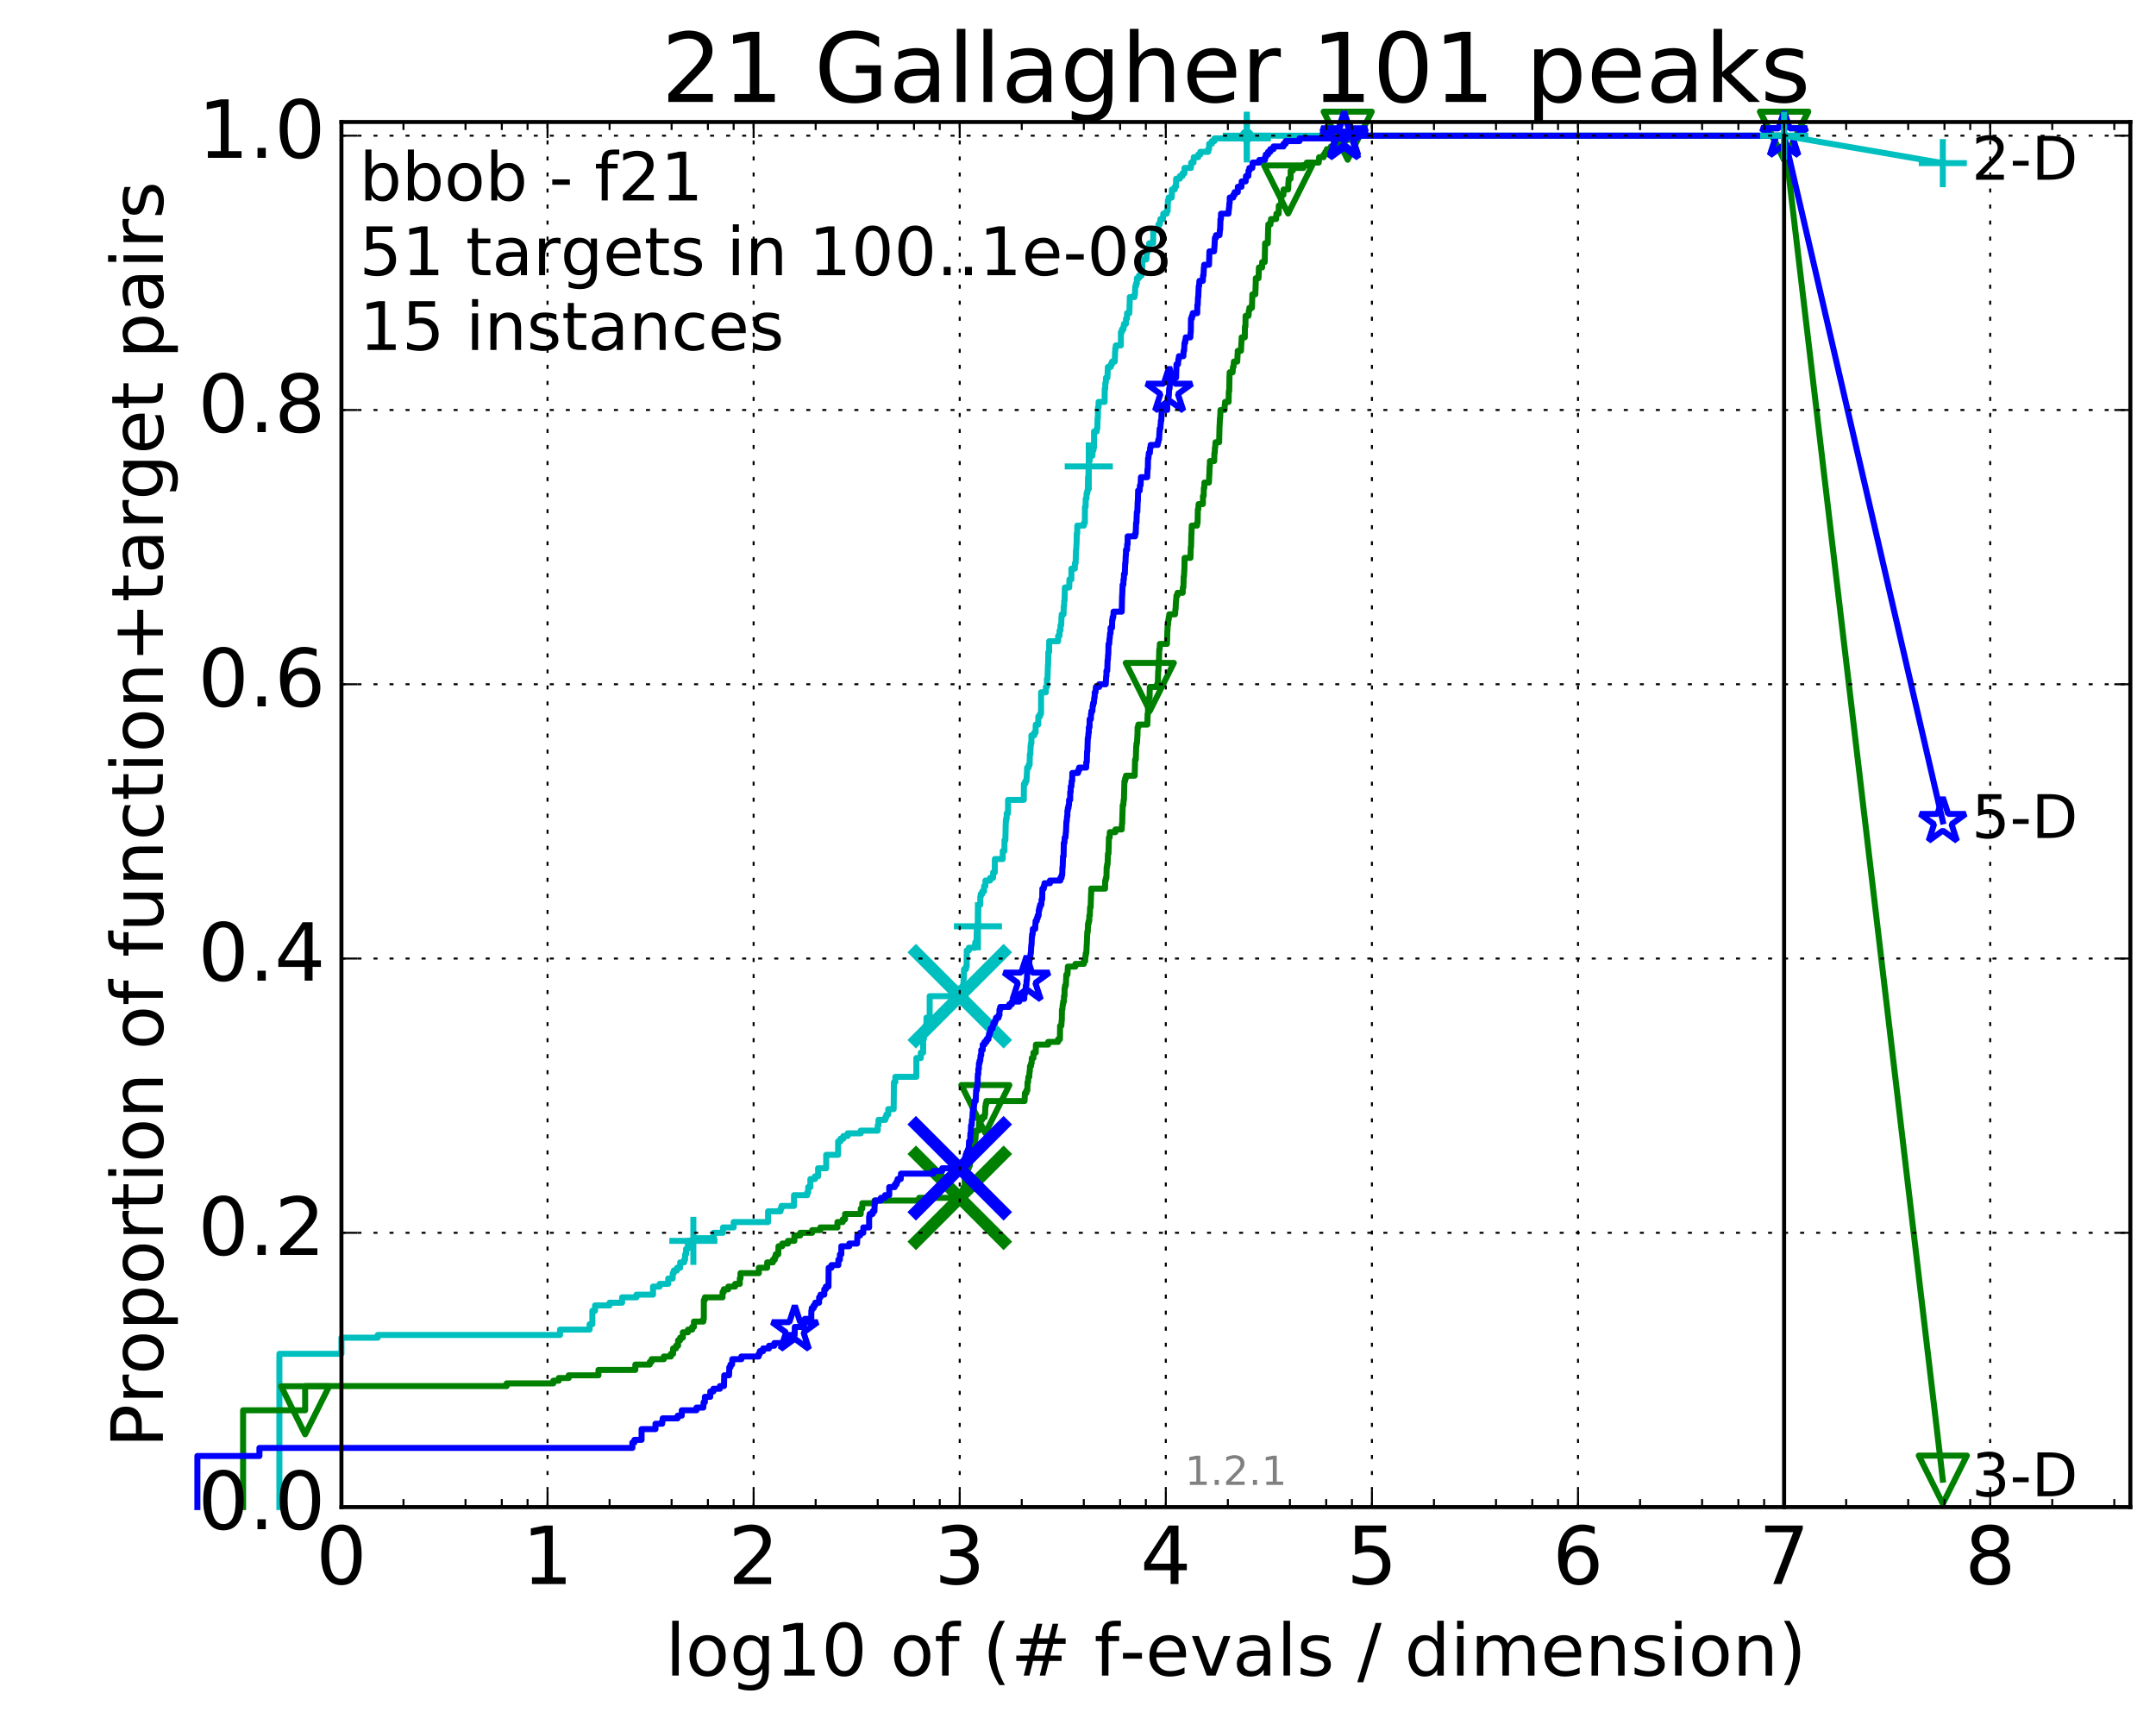 <?xml version="1.0" encoding="utf-8" standalone="no"?>
<!DOCTYPE svg PUBLIC "-//W3C//DTD SVG 1.1//EN"
  "http://www.w3.org/Graphics/SVG/1.1/DTD/svg11.dtd">
<!-- Created with matplotlib (http://matplotlib.org/) -->
<svg height="432pt" version="1.1" viewBox="0 0 538 432" width="538pt" xmlns="http://www.w3.org/2000/svg" xmlns:xlink="http://www.w3.org/1999/xlink">
 <defs>
  <style type="text/css">
*{stroke-linecap:butt;stroke-linejoin:round;stroke-miterlimit:100000;}
  </style>
 </defs>
 <g id="figure_1">
  <g id="patch_1">
   <path d="M 0 432.436 
L 538.8 432.436 
L 538.8 0 
L 0 0 
z
" style="fill:#ffffff;"/>
  </g>
  <g id="axes_1">
   <g id="patch_2">
    <path d="M 85.2 376.036 
L 531.6 376.036 
L 531.6 30.436 
L 85.2 30.436 
z
" style="fill:#ffffff;"/>
   </g>
   <g id="line2d_1">
    <defs>
     <path d="M 0 1.5 
C 0.398 1.5 0.779 1.342 1.061 1.061 
C 1.342 0.779 1.5 0.398 1.5 0 
C 1.5 -0.398 1.342 -0.779 1.061 -1.061 
C 0.779 -1.342 0.398 -1.5 0 -1.5 
C -0.398 -1.5 -0.779 -1.342 -1.061 -1.061 
C -1.342 -0.779 -1.5 -0.398 -1.5 0 
C -1.5 0.398 -1.342 0.779 -1.061 1.061 
C -0.779 1.342 -0.398 1.5 0 1.5 
z
" id="m8c1cbfaa1f" style="stroke:#00bfbf;stroke-width:0.5;"/>
    </defs>
    <g>
     <use style="fill:#00bfbf;stroke:#00bfbf;stroke-width:0.5;" x="311.121" xlink:href="#m8c1cbfaa1f" y="33.858"/>
     <use style="fill:#00bfbf;stroke:#00bfbf;stroke-width:0.5;" x="311.121" xlink:href="#m8c1cbfaa1f" y="33.858"/>
    </g>
   </g>
   <g id="line2d_2">
    <path d="M 69.718 376.036 
L 69.718 337.793 
L 85.2 337.793 
L 85.2 333.767 
L 94.256 333.767 
L 94.256 333.096 
L 139.75 333.096 
L 139.75 331.754 
L 147.126 331.754 
L 147.126 330.412 
L 147.813 330.412 
L 147.813 327.058 
L 148.48 327.058 
L 148.48 325.716 
L 152.11 325.716 
L 152.11 325.045 
L 155.232 325.045 
L 155.232 323.703 
L 158.813 323.703 
L 158.813 323.032 
L 162.954 323.032 
L 162.954 321.019 
L 164.609 321.019 
L 164.609 320.348 
L 166.738 320.348 
L 166.738 319.007 
L 167.869 319.007 
L 167.869 317.665 
L 168.143 317.665 
L 168.143 316.994 
L 168.946 316.994 
L 168.946 316.323 
L 169.72 316.323 
L 169.72 314.981 
L 170.713 314.981 
L 170.713 314.31 
L 170.955 314.31 
L 170.955 312.968 
L 171.194 312.968 
L 171.194 311.626 
L 171.664 311.626 
L 171.664 309.613 
L 173.018 309.613 
L 173.018 308.942 
L 178.089 308.942 
L 178.089 307.601 
L 180.408 307.601 
L 180.408 306.259 
L 183.073 306.259 
L 183.073 304.917 
L 191.659 304.917 
L 191.659 302.233 
L 194.76 302.233 
L 194.76 301.562 
L 195.007 301.562 
L 195.007 300.891 
L 198.132 300.891 
L 198.132 298.207 
L 201.432 298.207 
L 201.432 297.537 
L 201.676 297.537 
L 201.676 296.195 
L 202.216 296.195 
L 202.216 294.182 
L 203.371 294.182 
L 203.371 293.511 
L 204.145 293.511 
L 204.145 291.498 
L 206.169 291.498 
L 206.169 288.143 
L 209.139 288.143 
L 209.139 284.789 
L 209.74 284.789 
L 209.74 284.118 
L 210.447 284.118 
L 210.447 283.447 
L 211.527 283.447 
L 211.527 282.776 
L 214.791 282.776 
L 214.791 282.105 
L 219.02 282.105 
L 219.02 280.763 
L 219.215 280.763 
L 219.215 279.421 
L 220.919 279.421 
L 220.919 278.75 
L 221.174 278.75 
L 221.174 278.079 
L 221.651 278.079 
L 221.651 276.737 
L 222.999 276.737 
L 223.069 270.028 
L 223.416 270.028 
L 223.416 268.686 
L 228.664 268.686 
L 228.664 263.99 
L 229.778 263.99 
L 229.778 262.648 
L 230.357 262.648 
L 230.357 259.293 
L 230.524 259.293 
L 230.608 256.609 
L 230.921 256.609 
L 230.921 255.938 
L 231.182 255.938 
L 231.182 253.926 
L 231.993 253.926 
L 231.993 248.558 
L 239.508 248.558 
L 239.53 246.545 
L 240.222 246.545 
L 240.222 245.874 
L 240.394 245.874 
L 240.469 243.862 
L 240.522 243.862 
L 240.554 241.849 
L 241.039 241.849 
L 241.039 241.178 
L 241.215 241.178 
L 241.236 237.152 
L 241.756 237.152 
L 241.756 236.481 
L 243.23 236.481 
L 243.23 235.81 
L 243.352 235.81 
L 243.352 235.139 
L 243.669 235.139 
L 243.771 231.114 
L 244.028 231.114 
L 244.128 225.746 
L 244.603 225.746 
L 244.621 223.733 
L 244.727 223.733 
L 244.727 223.062 
L 245.121 223.062 
L 245.121 222.392 
L 245.568 222.392 
L 245.576 221.05 
L 245.897 221.05 
L 245.906 219.708 
L 247.065 219.708 
L 247.065 219.037 
L 247.808 219.037 
L 247.808 217.695 
L 248.227 217.695 
L 248.257 214.34 
L 250.212 214.34 
L 250.219 212.327 
L 250.644 212.327 
L 250.657 209.644 
L 250.873 209.644 
L 250.98 204.947 
L 251.046 204.947 
L 251.046 204.276 
L 251.206 204.276 
L 251.212 202.934 
L 251.54 202.934 
L 251.553 199.58 
L 255.47 199.58 
L 255.508 195.554 
L 255.859 195.554 
L 255.859 194.883 
L 256.142 194.883 
L 256.253 192.87 
L 256.263 192.87 
L 256.311 191.528 
L 256.671 191.528 
L 256.671 190.857 
L 256.923 190.857 
L 256.989 188.174 
L 257.106 188.174 
L 257.172 186.161 
L 257.228 186.161 
L 257.228 185.49 
L 257.368 185.49 
L 257.373 183.477 
L 258.084 183.477 
L 258.084 182.806 
L 258.402 182.806 
L 258.46 180.793 
L 259.081 180.793 
L 259.095 178.781 
L 259.509 178.781 
L 259.509 178.11 
L 259.776 178.11 
L 259.79 172.742 
L 260.977 172.742 
L 260.981 171.4 
L 261.24 171.4 
L 261.244 169.387 
L 261.391 169.387 
L 261.492 166.033 
L 261.537 166.033 
L 261.6 162.678 
L 261.802 162.678 
L 261.81 159.994 
L 264.046 159.994 
L 264.046 158.652 
L 264.382 158.652 
L 264.404 157.311 
L 264.629 157.311 
L 264.629 155.969 
L 264.813 155.969 
L 264.874 153.956 
L 264.932 153.956 
L 264.932 153.285 
L 265.398 153.285 
L 265.44 151.272 
L 265.524 151.272 
L 265.559 149.93 
L 265.649 149.93 
L 265.725 146.576 
L 266.806 146.576 
L 266.862 144.563 
L 267.345 144.563 
L 267.354 141.879 
L 268.213 141.879 
L 268.222 140.537 
L 268.401 140.537 
L 268.507 137.182 
L 268.55 137.182 
L 268.659 135.17 
L 268.662 135.17 
L 268.689 133.157 
L 268.807 133.157 
L 268.819 131.144 
L 270.468 131.144 
L 270.468 130.473 
L 270.71 130.473 
L 270.737 126.447 
L 270.902 126.447 
L 270.913 124.435 
L 271.109 124.435 
L 271.139 123.093 
L 271.327 123.093 
L 271.327 122.422 
L 271.456 122.422 
L 271.501 119.067 
L 271.581 119.067 
L 271.69 115.712 
L 271.692 115.712 
L 271.692 115.041 
L 271.897 115.041 
L 271.897 114.371 
L 272.012 114.371 
L 272.012 113.7 
L 272.611 113.7 
L 272.618 112.358 
L 272.85 112.358 
L 272.85 111.687 
L 272.99 111.687 
L 273.002 107.661 
L 273.665 107.661 
L 273.665 106.99 
L 273.814 106.99 
L 273.891 104.306 
L 273.953 104.306 
L 274.001 101.623 
L 274.131 101.623 
L 274.136 100.281 
L 275.642 100.281 
L 275.673 96.926 
L 275.807 96.926 
L 275.816 95.584 
L 275.923 95.584 
L 275.991 94.242 
L 276.347 94.242 
L 276.454 91.559 
L 277.179 91.559 
L 277.179 90.888 
L 277.492 90.888 
L 277.492 90.217 
L 278.166 90.217 
L 278.269 87.533 
L 278.306 87.533 
L 278.306 86.862 
L 278.432 86.862 
L 278.432 86.191 
L 279.69 86.191 
L 279.709 82.836 
L 279.973 82.836 
L 279.973 82.166 
L 280.34 82.166 
L 280.34 81.495 
L 280.46 81.495 
L 280.46 80.824 
L 280.948 80.824 
L 280.978 79.482 
L 281.238 79.482 
L 281.239 78.14 
L 281.812 78.14 
L 281.921 74.785 
L 281.926 74.785 
L 281.926 74.114 
L 283.102 74.114 
L 283.102 73.443 
L 283.221 73.443 
L 283.284 71.431 
L 283.467 71.431 
L 283.467 70.76 
L 283.687 70.76 
L 283.687 69.418 
L 284.216 69.418 
L 284.216 68.747 
L 284.852 68.747 
L 284.941 67.405 
L 285.01 67.405 
L 285.069 65.392 
L 285.135 65.392 
L 285.135 64.721 
L 286.078 64.721 
L 286.172 62.708 
L 286.487 62.708 
L 286.487 62.037 
L 286.685 62.037 
L 286.773 60.696 
L 287.751 60.696 
L 287.806 57.341 
L 289.04 57.341 
L 289.075 55.999 
L 289.408 55.999 
L 289.408 55.328 
L 289.551 55.328 
L 289.551 54.657 
L 290.196 54.657 
L 290.285 53.315 
L 291.114 53.315 
L 291.114 52.644 
L 291.371 52.644 
L 291.442 49.961 
L 291.617 49.961 
L 291.617 49.29 
L 292.39 49.29 
L 292.429 47.277 
L 293.151 47.277 
L 293.151 46.606 
L 293.441 46.606 
L 293.486 44.593 
L 294.414 44.593 
L 294.414 43.922 
L 295.077 43.922 
L 295.077 43.251 
L 295.561 43.251 
L 295.581 41.909 
L 297.184 41.909 
L 297.237 40.567 
L 297.824 40.567 
L 297.882 39.226 
L 298.994 39.226 
L 298.994 38.555 
L 299.515 38.555 
L 299.515 37.884 
L 301.493 37.884 
L 301.493 37.213 
L 301.702 37.213 
L 301.735 35.871 
L 302.404 35.871 
L 302.404 35.2 
L 303.06 35.2 
L 303.06 34.529 
L 311.121 34.529 
L 311.121 33.858 
L 445.2 33.858 
L 445.2 33.858 
" style="fill:none;stroke:#00bfbf;stroke-linecap:square;stroke-width:1.5;"/>
   </g>
   <g id="line2d_3">
    <defs>
     <path d="M -6 0 
L 6 0 
M 0 6 
L 0 -6 
" id="me17f1bb386" style="stroke:#00bfbf;stroke-width:1.5;"/>
    </defs>
    <g>
     <use style="fill:none;stroke:#00bfbf;stroke-width:1.5;" x="173.018" xlink:href="#me17f1bb386" y="309.613"/>
     <use style="fill:none;stroke:#00bfbf;stroke-width:1.5;" x="244.028" xlink:href="#me17f1bb386" y="231.114"/>
     <use style="fill:none;stroke:#00bfbf;stroke-width:1.5;" x="271.687" xlink:href="#me17f1bb386" y="116.383"/>
     <use style="fill:none;stroke:#00bfbf;stroke-width:1.5;" x="311.121" xlink:href="#me17f1bb386" y="34.529"/>
     <use style="fill:none;stroke:#00bfbf;stroke-width:1.5;" x="311.121" xlink:href="#me17f1bb386" y="33.858"/>
     <use style="fill:none;stroke:#00bfbf;stroke-width:1.5;" x="445.2" xlink:href="#me17f1bb386" y="33.858"/>
    </g>
   </g>
   <g id="line2d_4"/>
   <g id="line2d_5">
    <path clip-path="url(#p6147e8e7d2)" d="M 239.497 248.558 
" style="fill:none;stroke:#00bfbf;stroke-linecap:square;"/>
    <defs>
     <path d="M -12 12 
L 12 -12 
M -12 -12 
L 12 12 
" id="mbe9add83fc" style="stroke:#00bfbf;stroke-width:3.0;"/>
    </defs>
    <g clip-path="url(#p6147e8e7d2)">
     <use style="fill:#00bfbf;stroke:#00bfbf;stroke-width:3.0;" x="239.497" xlink:href="#mbe9add83fc" y="248.558"/>
    </g>
   </g>
   <g id="line2d_6">
    <defs>
     <path d="M 0 1.5 
C 0.398 1.5 0.779 1.342 1.061 1.061 
C 1.342 0.779 1.5 0.398 1.5 0 
C 1.5 -0.398 1.342 -0.779 1.061 -1.061 
C 0.779 -1.342 0.398 -1.5 0 -1.5 
C -0.398 -1.5 -0.779 -1.342 -1.061 -1.061 
C -1.342 -0.779 -1.5 -0.398 -1.5 0 
C -1.5 0.398 -1.342 0.779 -1.061 1.061 
C -0.779 1.342 -0.398 1.5 0 1.5 
z
" id="m19ca7557ff" style="stroke:#008000;stroke-width:0.5;"/>
    </defs>
    <g>
     <use style="fill:#008000;stroke:#008000;stroke-width:0.5;" x="336.298" xlink:href="#m19ca7557ff" y="33.858"/>
     <use style="fill:#008000;stroke:#008000;stroke-width:0.5;" x="336.298" xlink:href="#m19ca7557ff" y="33.858"/>
    </g>
   </g>
   <g id="line2d_7">
    <path d="M 60.662 376.036 
L 60.662 351.882 
L 76.144 351.882 
L 76.144 345.844 
L 126.427 345.844 
L 126.427 345.173 
L 138.07 345.173 
L 138.07 344.502 
L 139.424 344.502 
L 139.424 343.831 
L 141.908 343.831 
L 141.908 343.16 
L 149.339 343.16 
L 149.339 341.818 
L 158.536 341.818 
L 158.536 340.477 
L 162.137 340.477 
L 162.137 339.806 
L 162.608 339.806 
L 162.608 339.135 
L 165.648 339.135 
L 165.648 338.464 
L 167.405 338.464 
L 167.405 337.793 
L 167.961 337.793 
L 167.961 336.451 
L 168.681 336.451 
L 168.681 335.78 
L 169.207 335.78 
L 169.207 334.438 
L 169.72 334.438 
L 169.72 333.767 
L 170.387 333.767 
L 170.387 332.425 
L 171.664 332.425 
L 171.664 331.754 
L 172.724 331.754 
L 172.724 331.083 
L 173.163 331.083 
L 173.163 329.742 
L 175.502 329.742 
L 175.502 329.071 
L 175.632 329.071 
L 175.632 324.374 
L 175.891 324.374 
L 175.891 323.703 
L 180.302 323.703 
L 180.302 322.361 
L 180.616 322.361 
L 180.616 321.69 
L 181.731 321.69 
L 181.731 321.019 
L 183.442 321.019 
L 183.442 320.348 
L 184.602 320.348 
L 184.602 319.007 
L 184.775 319.007 
L 184.775 317.665 
L 189.359 317.665 
L 189.359 316.323 
L 191.436 316.323 
L 191.436 314.981 
L 192.862 314.981 
L 192.862 314.31 
L 193.337 314.31 
L 193.337 313.639 
L 193.571 313.639 
L 193.571 312.968 
L 194.202 312.968 
L 194.258 310.955 
L 195.197 310.955 
L 195.197 310.284 
L 196.611 310.284 
L 196.611 309.613 
L 198.227 309.613 
L 198.227 308.272 
L 199.689 308.272 
L 199.689 307.601 
L 202.666 307.601 
L 202.666 306.93 
L 204.699 306.93 
L 204.699 306.259 
L 208.965 306.259 
L 208.965 304.917 
L 210.297 304.917 
L 210.297 304.246 
L 210.867 304.246 
L 210.867 302.904 
L 214.791 302.904 
L 214.791 301.562 
L 215.17 301.562 
L 215.17 300.22 
L 218.205 300.22 
L 218.205 299.549 
L 229.354 299.549 
L 229.354 298.878 
L 239.671 298.878 
L 239.693 297.537 
L 240.153 297.537 
L 240.153 296.866 
L 240.447 296.866 
L 240.447 296.195 
L 240.731 296.195 
L 240.738 294.182 
L 241.191 294.182 
L 241.246 292.84 
L 241.328 292.84 
L 241.335 291.498 
L 241.743 291.498 
L 241.743 290.827 
L 242.01 290.827 
L 242.103 289.485 
L 242.163 289.485 
L 242.255 287.472 
L 242.562 287.472 
L 242.562 286.802 
L 242.762 286.802 
L 242.762 286.131 
L 242.973 286.131 
L 243.069 284.789 
L 243.302 284.789 
L 243.302 284.118 
L 243.421 284.118 
L 243.521 282.105 
L 244.23 282.105 
L 244.326 280.092 
L 244.565 280.092 
L 244.565 279.421 
L 245.057 279.421 
L 245.057 278.75 
L 245.698 278.75 
L 245.698 278.079 
L 245.822 278.079 
L 245.878 276.067 
L 245.972 276.067 
L 245.972 275.396 
L 246.133 275.396 
L 246.133 274.725 
L 255.664 274.725 
L 255.757 272.712 
L 256.128 272.712 
L 256.128 272.041 
L 256.367 272.041 
L 256.402 270.028 
L 256.544 270.028 
L 256.614 268.686 
L 256.837 268.686 
L 256.906 267.344 
L 256.97 267.344 
L 257.025 266.002 
L 257.268 266.002 
L 257.268 265.332 
L 257.425 265.332 
L 257.472 263.99 
L 257.881 263.99 
L 257.881 262.648 
L 258.448 262.648 
L 258.499 260.635 
L 261.56 260.635 
L 261.56 259.964 
L 264.038 259.964 
L 264.038 259.293 
L 264.492 259.293 
L 264.531 255.938 
L 264.844 255.938 
L 264.923 254.597 
L 264.964 254.597 
L 264.992 251.913 
L 265.092 251.913 
L 265.2 250.571 
L 265.287 250.571 
L 265.287 249.9 
L 265.493 249.9 
L 265.493 248.558 
L 265.623 248.558 
L 265.657 246.545 
L 265.763 246.545 
L 265.763 245.874 
L 265.973 245.874 
L 266.082 243.191 
L 266.37 243.191 
L 266.475 241.178 
L 268.353 241.178 
L 268.353 240.507 
L 270.458 240.507 
L 270.458 239.836 
L 270.778 239.836 
L 270.853 238.494 
L 270.935 238.494 
L 270.935 237.823 
L 271.073 237.823 
L 271.17 235.81 
L 271.19 235.81 
L 271.293 233.127 
L 271.323 233.127 
L 271.323 232.456 
L 271.443 232.456 
L 271.5 230.443 
L 271.664 230.443 
L 271.664 229.772 
L 271.822 229.772 
L 271.822 228.43 
L 271.958 228.43 
L 272.012 226.417 
L 272.152 226.417 
L 272.262 223.062 
L 272.293 223.062 
L 272.312 221.721 
L 275.755 221.721 
L 275.777 219.708 
L 275.935 219.708 
L 275.935 219.037 
L 276.096 219.037 
L 276.151 216.353 
L 276.259 216.353 
L 276.259 215.682 
L 276.386 215.682 
L 276.474 212.998 
L 276.605 212.998 
L 276.715 208.973 
L 276.897 208.973 
L 276.937 207.631 
L 278.331 207.631 
L 278.331 206.96 
L 279.907 206.96 
L 279.957 205.618 
L 280.02 205.618 
L 280.112 202.263 
L 280.131 202.263 
L 280.151 200.922 
L 280.303 200.922 
L 280.395 199.58 
L 280.463 199.58 
L 280.564 195.554 
L 280.583 195.554 
L 280.583 194.883 
L 280.751 194.883 
L 280.751 194.212 
L 280.959 194.212 
L 280.959 193.541 
L 283.141 193.541 
L 283.247 189.516 
L 283.422 189.516 
L 283.528 186.161 
L 283.595 186.161 
L 283.595 185.49 
L 283.713 185.49 
L 283.823 183.477 
L 283.843 183.477 
L 283.873 181.464 
L 284.057 181.464 
L 284.057 180.793 
L 286.305 180.793 
L 286.374 178.11 
L 286.455 178.11 
L 286.501 175.426 
L 286.646 175.426 
L 286.731 174.084 
L 286.858 174.084 
L 286.917 171.4 
L 288.725 171.4 
L 288.725 170.729 
L 288.91 170.729 
L 289.01 167.375 
L 289.052 167.375 
L 289.161 164.691 
L 289.2 164.691 
L 289.288 162.007 
L 289.38 162.007 
L 289.427 160.665 
L 291.201 160.665 
L 291.297 157.311 
L 291.338 157.311 
L 291.37 155.969 
L 291.469 155.969 
L 291.547 154.627 
L 291.644 154.627 
L 291.644 153.956 
L 291.768 153.956 
L 291.768 153.285 
L 293.212 153.285 
L 293.32 151.943 
L 293.356 151.943 
L 293.448 149.93 
L 293.482 149.93 
L 293.569 148.588 
L 293.834 148.588 
L 293.834 147.917 
L 295.121 147.917 
L 295.162 146.576 
L 295.299 146.576 
L 295.368 143.892 
L 295.442 143.892 
L 295.546 141.879 
L 295.556 141.879 
L 295.604 139.195 
L 297.071 139.195 
L 297.137 136.511 
L 297.214 136.511 
L 297.3 133.157 
L 297.326 133.157 
L 297.382 131.144 
L 298.696 131.144 
L 298.696 130.473 
L 298.845 130.473 
L 298.908 127.118 
L 299.009 127.118 
L 299.094 125.776 
L 300.16 125.776 
L 300.184 123.764 
L 300.352 123.764 
L 300.402 121.751 
L 300.52 121.751 
L 300.544 120.409 
L 301.671 120.409 
L 301.758 118.396 
L 301.783 118.396 
L 301.834 116.383 
L 301.908 116.383 
L 301.908 115.041 
L 302.98 115.041 
L 303.038 113.029 
L 303.118 113.029 
L 303.17 111.687 
L 303.235 111.687 
L 303.311 110.345 
L 304.216 110.345 
L 304.317 106.319 
L 304.338 106.319 
L 304.419 104.306 
L 304.465 104.306 
L 304.559 102.294 
L 305.567 102.294 
L 305.621 100.952 
L 305.701 100.952 
L 305.701 100.281 
L 306.575 100.281 
L 306.638 97.597 
L 306.735 97.597 
L 306.809 93.571 
L 306.847 93.571 
L 306.847 92.901 
L 307.579 92.901 
L 307.661 91.559 
L 307.804 91.559 
L 307.9 90.217 
L 308.736 90.217 
L 308.835 88.204 
L 308.856 88.204 
L 308.856 87.533 
L 309.672 87.533 
L 309.76 85.52 
L 309.791 85.52 
L 309.831 84.178 
L 310.625 84.178 
L 310.65 81.495 
L 310.773 81.495 
L 310.818 78.811 
L 311.543 78.811 
L 311.637 77.469 
L 311.773 77.469 
L 311.773 76.798 
L 312.414 76.798 
L 312.507 73.443 
L 313.244 73.443 
L 313.35 70.76 
L 313.359 70.76 
L 313.363 69.418 
L 314.051 69.418 
L 314.142 66.734 
L 314.941 66.734 
L 314.945 65.392 
L 315.588 65.392 
L 315.687 60.696 
L 316.363 60.696 
L 316.461 56.67 
L 316.484 56.67 
L 316.484 55.999 
L 317.024 55.999 
L 317.024 55.328 
L 317.158 55.328 
L 317.158 54.657 
L 318.434 54.657 
L 318.51 53.315 
L 319.075 53.315 
L 319.102 51.302 
L 319.702 51.302 
L 319.751 48.619 
L 320.262 48.619 
L 320.306 47.277 
L 321.43 47.277 
L 321.524 45.264 
L 321.571 45.264 
L 321.571 44.593 
L 322.049 44.593 
L 322.064 42.58 
L 322.604 42.58 
L 322.604 41.909 
L 325.218 41.909 
L 325.218 41.238 
L 326.086 41.238 
L 326.086 40.567 
L 329.081 40.567 
L 329.166 39.226 
L 330.288 39.226 
L 330.288 38.555 
L 330.725 38.555 
L 330.725 37.884 
L 331.093 37.884 
L 331.093 37.213 
L 332.115 37.213 
L 332.115 36.542 
L 333.861 36.542 
L 333.861 35.871 
L 335.431 35.871 
L 335.431 35.2 
L 335.709 35.2 
L 335.709 34.529 
L 336.298 34.529 
L 336.298 33.858 
L 445.2 33.858 
L 445.2 33.858 
" style="fill:none;stroke:#008000;stroke-linecap:square;stroke-width:1.5;"/>
   </g>
   <g id="line2d_8">
    <defs>
     <path d="M -0 6 
L 6 -6 
L -6 -6 
z
" id="mfaaf110371" style="stroke:#008000;stroke-linejoin:miter;stroke-width:1.5;"/>
    </defs>
    <g>
     <use style="fill:none;stroke:#008000;stroke-linejoin:miter;stroke-width:1.5;" x="76.144" xlink:href="#mfaaf110371" y="351.882"/>
     <use style="fill:none;stroke:#008000;stroke-linejoin:miter;stroke-width:1.5;" x="245.878" xlink:href="#mfaaf110371" y="276.737"/>
     <use style="fill:none;stroke:#008000;stroke-linejoin:miter;stroke-width:1.5;" x="286.917" xlink:href="#mfaaf110371" y="171.4"/>
     <use style="fill:none;stroke:#008000;stroke-linejoin:miter;stroke-width:1.5;" x="321.43" xlink:href="#mfaaf110371" y="47.277"/>
     <use style="fill:none;stroke:#008000;stroke-linejoin:miter;stroke-width:1.5;" x="336.298" xlink:href="#mfaaf110371" y="33.858"/>
     <use style="fill:none;stroke:#008000;stroke-linejoin:miter;stroke-width:1.5;" x="445.2" xlink:href="#mfaaf110371" y="33.858"/>
    </g>
   </g>
   <g id="line2d_9"/>
   <g id="line2d_10">
    <path clip-path="url(#p6147e8e7d2)" d="M 239.501 298.878 
" style="fill:none;stroke:#008000;stroke-linecap:square;"/>
    <defs>
     <path d="M -12 12 
L 12 -12 
M -12 -12 
L 12 12 
" id="mbaadd9c61c" style="stroke:#008000;stroke-width:3.0;"/>
    </defs>
    <g clip-path="url(#p6147e8e7d2)">
     <use style="fill:#008000;stroke:#008000;stroke-width:3.0;" x="239.501" xlink:href="#mbaadd9c61c" y="298.878"/>
    </g>
   </g>
   <g id="line2d_11">
    <defs>
     <path d="M 0 1.5 
C 0.398 1.5 0.779 1.342 1.061 1.061 
C 1.342 0.779 1.5 0.398 1.5 0 
C 1.5 -0.398 1.342 -0.779 1.061 -1.061 
C 0.779 -1.342 0.398 -1.5 0 -1.5 
C -0.398 -1.5 -0.779 -1.342 -1.061 -1.061 
C -1.342 -0.779 -1.5 -0.398 -1.5 0 
C -1.5 0.398 -1.342 0.779 -1.061 1.061 
C -0.779 1.342 -0.398 1.5 0 1.5 
z
" id="m58fc3b20b8" style="stroke:#0000ff;stroke-width:0.5;"/>
    </defs>
    <g>
     <use style="fill:#0000ff;stroke:#0000ff;stroke-width:0.5;" x="335.401" xlink:href="#m58fc3b20b8" y="33.858"/>
     <use style="fill:#0000ff;stroke:#0000ff;stroke-width:0.5;" x="335.401" xlink:href="#m58fc3b20b8" y="33.858"/>
    </g>
   </g>
   <g id="line2d_12">
    <path d="M 49.253 376.036 
L 49.253 363.288 
L 64.735 363.288 
L 64.735 361.276 
L 157.798 361.276 
L 157.798 359.934 
L 158.311 359.934 
L 158.311 359.263 
L 160.099 359.263 
L 160.099 356.579 
L 163.564 356.579 
L 163.564 355.237 
L 165.238 355.237 
L 165.238 354.566 
L 165.362 354.566 
L 165.362 353.895 
L 169.103 353.895 
L 169.103 353.224 
L 170.123 353.224 
L 170.123 351.882 
L 173.793 351.882 
L 173.793 351.212 
L 175.502 351.212 
L 175.58 349.87 
L 175.891 349.87 
L 175.891 348.528 
L 177.236 348.528 
L 177.236 347.186 
L 178.019 347.186 
L 178.019 346.515 
L 179.64 346.515 
L 179.64 345.844 
L 180.658 345.844 
L 180.72 343.16 
L 181.928 343.16 
L 181.986 341.147 
L 182.277 341.147 
L 182.277 340.477 
L 182.679 340.477 
L 182.736 339.135 
L 184.998 339.135 
L 184.998 338.464 
L 189.316 338.464 
L 189.316 337.793 
L 189.61 337.793 
L 189.61 337.122 
L 190.428 337.122 
L 190.428 336.451 
L 191.905 336.451 
L 191.905 335.78 
L 193.219 335.78 
L 193.219 335.109 
L 195.983 335.109 
L 195.983 334.438 
L 196.418 334.438 
L 196.418 333.767 
L 196.753 333.767 
L 196.753 333.096 
L 198.302 333.096 
L 198.33 331.083 
L 200.633 331.083 
L 200.633 329.742 
L 200.835 329.742 
L 200.835 329.071 
L 202.44 329.071 
L 202.463 327.058 
L 202.557 327.058 
L 202.557 326.387 
L 203.042 326.387 
L 203.042 325.716 
L 203.427 325.716 
L 203.427 325.045 
L 204.393 325.045 
L 204.393 323.703 
L 204.735 323.703 
L 204.735 323.032 
L 205.688 323.032 
L 205.688 321.69 
L 206.07 321.69 
L 206.07 321.019 
L 206.738 321.019 
L 206.777 316.323 
L 207.48 316.323 
L 207.48 315.652 
L 209.209 315.652 
L 209.209 314.31 
L 209.587 314.31 
L 209.587 312.968 
L 209.942 312.968 
L 209.942 310.955 
L 211.93 310.955 
L 211.93 310.284 
L 213.868 310.284 
L 213.952 308.272 
L 214.642 308.272 
L 214.642 307.601 
L 215.43 307.601 
L 215.43 306.259 
L 216.877 306.259 
L 216.877 303.575 
L 217 303.575 
L 217 302.904 
L 217.757 302.904 
L 217.757 302.233 
L 218.201 302.233 
L 218.271 300.22 
L 218.386 300.22 
L 218.386 299.549 
L 219.799 299.549 
L 219.799 298.878 
L 220.842 298.878 
L 220.842 298.207 
L 221.898 298.207 
L 221.898 296.195 
L 223.269 296.195 
L 223.269 295.524 
L 223.725 295.524 
L 223.725 294.853 
L 223.986 294.853 
L 223.986 294.182 
L 224.768 294.182 
L 224.82 292.84 
L 232.923 292.84 
L 232.923 292.169 
L 235.119 292.169 
L 235.119 291.498 
L 240.12 291.498 
L 240.12 290.827 
L 240.284 290.827 
L 240.284 290.156 
L 240.656 290.156 
L 240.656 289.485 
L 240.808 289.485 
L 240.808 288.814 
L 240.972 288.814 
L 240.972 288.143 
L 241.201 288.143 
L 241.201 287.472 
L 241.529 287.472 
L 241.529 286.802 
L 241.736 286.802 
L 241.805 284.789 
L 242.097 284.789 
L 242.14 282.776 
L 242.243 282.776 
L 242.322 280.763 
L 242.471 280.763 
L 242.522 279.421 
L 242.619 279.421 
L 242.727 277.408 
L 242.77 277.408 
L 242.77 276.737 
L 242.992 276.737 
L 243.091 275.396 
L 243.137 275.396 
L 243.137 274.725 
L 243.48 274.725 
L 243.576 272.041 
L 243.765 272.041 
L 243.854 270.699 
L 243.934 270.699 
L 244.004 268.015 
L 244.128 268.015 
L 244.138 266.673 
L 244.269 266.673 
L 244.269 265.332 
L 244.437 265.332 
L 244.437 264.661 
L 244.612 264.661 
L 244.694 263.319 
L 244.856 263.319 
L 244.856 261.977 
L 245.222 261.977 
L 245.225 260.635 
L 245.67 260.635 
L 245.67 259.964 
L 246.185 259.964 
L 246.185 259.293 
L 246.65 259.293 
L 246.65 258.622 
L 246.793 258.622 
L 246.793 257.951 
L 247.052 257.951 
L 247.052 257.28 
L 247.214 257.28 
L 247.214 256.609 
L 247.707 256.609 
L 247.707 255.938 
L 247.868 255.938 
L 247.868 255.267 
L 248.293 255.267 
L 248.293 254.597 
L 248.539 254.597 
L 248.539 253.926 
L 249.182 253.926 
L 249.182 253.255 
L 249.401 253.255 
L 249.406 251.913 
L 249.595 251.913 
L 249.595 251.242 
L 251.854 251.242 
L 251.854 250.571 
L 252.497 250.571 
L 252.497 249.9 
L 254.347 249.9 
L 254.347 249.229 
L 255.584 249.229 
L 255.64 247.887 
L 255.817 247.887 
L 255.927 246.545 
L 255.993 246.545 
L 255.993 245.874 
L 256.125 245.874 
L 256.18 244.532 
L 256.269 244.532 
L 256.313 242.52 
L 256.487 242.52 
L 256.591 240.507 
L 256.855 240.507 
L 256.869 239.165 
L 257.076 239.165 
L 257.181 237.823 
L 257.232 237.823 
L 257.342 235.81 
L 257.411 235.81 
L 257.488 233.797 
L 257.542 233.797 
L 257.542 233.127 
L 257.681 233.127 
L 257.733 231.785 
L 258.315 231.785 
L 258.42 229.772 
L 258.721 229.772 
L 258.721 229.101 
L 258.941 229.101 
L 258.941 228.43 
L 259.179 228.43 
L 259.214 227.088 
L 259.357 227.088 
L 259.357 226.417 
L 259.549 226.417 
L 259.549 225.746 
L 259.856 225.746 
L 259.914 224.404 
L 260.063 224.404 
L 260.111 221.721 
L 260.472 221.721 
L 260.472 221.05 
L 260.637 221.05 
L 260.637 220.379 
L 261.999 220.379 
L 261.999 219.708 
L 264.588 219.708 
L 264.588 219.037 
L 264.901 219.037 
L 264.901 218.366 
L 265.065 218.366 
L 265.12 216.353 
L 265.177 216.353 
L 265.264 213.669 
L 265.403 213.669 
L 265.463 210.315 
L 265.61 210.315 
L 265.684 208.973 
L 265.869 208.973 
L 265.963 207.631 
L 265.999 207.631 
L 266.107 204.947 
L 266.178 204.947 
L 266.284 203.605 
L 266.346 203.605 
L 266.362 202.263 
L 266.465 202.263 
L 266.465 201.592 
L 266.629 201.592 
L 266.629 200.922 
L 266.75 200.922 
L 266.773 199.58 
L 267.046 199.58 
L 267.063 197.567 
L 267.181 197.567 
L 267.182 196.225 
L 267.365 196.225 
L 267.408 194.883 
L 267.548 194.883 
L 267.582 192.87 
L 269.014 192.87 
L 269.014 192.199 
L 269.28 192.199 
L 269.28 191.528 
L 271.038 191.528 
L 271.067 190.187 
L 271.197 190.187 
L 271.265 187.503 
L 271.334 187.503 
L 271.44 184.148 
L 271.519 184.148 
L 271.627 182.806 
L 271.698 182.806 
L 271.707 181.464 
L 271.876 181.464 
L 271.904 179.452 
L 272.202 179.452 
L 272.254 178.11 
L 272.333 178.11 
L 272.333 177.439 
L 272.596 177.439 
L 272.655 176.097 
L 272.768 176.097 
L 272.768 175.426 
L 272.961 175.426 
L 273.053 174.084 
L 273.144 174.084 
L 273.178 172.742 
L 273.373 172.742 
L 273.465 171.4 
L 274.294 171.4 
L 274.294 170.729 
L 275.921 170.729 
L 276.03 168.717 
L 276.088 168.717 
L 276.102 167.375 
L 276.295 167.375 
L 276.384 164.691 
L 276.447 164.691 
L 276.511 163.349 
L 276.561 163.349 
L 276.619 160.665 
L 276.783 160.665 
L 276.862 159.323 
L 276.91 159.323 
L 277.013 157.982 
L 277.123 157.982 
L 277.128 156.64 
L 277.487 156.64 
L 277.54 154.627 
L 277.643 154.627 
L 277.643 153.956 
L 277.805 153.956 
L 277.878 152.614 
L 279.913 152.614 
L 280.006 148.588 
L 280.035 148.588 
L 280.136 145.905 
L 280.314 145.905 
L 280.354 144.563 
L 280.45 144.563 
L 280.47 143.221 
L 280.68 143.221 
L 280.775 140.537 
L 280.83 140.537 
L 280.923 138.524 
L 280.962 138.524 
L 280.981 137.182 
L 281.248 137.182 
L 281.264 135.841 
L 281.379 135.841 
L 281.392 133.828 
L 283.239 133.828 
L 283.239 133.157 
L 283.405 133.157 
L 283.488 130.473 
L 283.586 130.473 
L 283.678 127.789 
L 283.803 127.789 
L 283.895 125.106 
L 283.937 125.106 
L 283.996 122.422 
L 284.39 122.422 
L 284.464 121.08 
L 284.623 121.08 
L 284.698 119.067 
L 286.274 119.067 
L 286.344 117.054 
L 286.421 117.054 
L 286.479 114.371 
L 286.571 114.371 
L 286.668 113.029 
L 286.933 113.029 
L 287.003 111.687 
L 287.136 111.687 
L 287.136 111.016 
L 288.892 111.016 
L 288.892 110.345 
L 289.063 110.345 
L 289.063 109.674 
L 289.23 109.674 
L 289.331 107.661 
L 289.368 107.661 
L 289.368 106.99 
L 289.534 106.99 
L 289.644 105.648 
L 289.67 105.648 
L 289.67 104.977 
L 289.784 104.977 
L 289.888 102.294 
L 291.259 102.294 
L 291.265 100.281 
L 291.387 100.281 
L 291.441 98.939 
L 291.652 98.939 
L 291.748 96.926 
L 291.863 96.926 
L 291.902 95.584 
L 292.018 95.584 
L 292.018 94.913 
L 292.134 94.913 
L 292.134 94.242 
L 293.477 94.242 
L 293.58 90.888 
L 293.954 90.888 
L 294.061 89.546 
L 294.181 89.546 
L 294.181 88.875 
L 295.294 88.875 
L 295.355 87.533 
L 295.475 87.533 
L 295.58 85.52 
L 295.757 85.52 
L 295.757 84.849 
L 295.878 84.849 
L 295.878 84.178 
L 297.03 84.178 
L 297.114 82.836 
L 297.148 82.836 
L 297.19 79.482 
L 297.415 79.482 
L 297.415 78.811 
L 297.63 78.811 
L 297.63 78.14 
L 298.758 78.14 
L 298.781 76.127 
L 298.874 76.127 
L 298.953 74.114 
L 299.01 74.114 
L 299.121 71.431 
L 299.21 71.431 
L 299.301 70.089 
L 300.148 70.089 
L 300.202 68.747 
L 300.309 68.747 
L 300.413 66.734 
L 300.482 66.734 
L 300.482 66.063 
L 301.696 66.063 
L 301.795 62.708 
L 302.957 62.708 
L 303.055 61.366 
L 303.069 61.366 
L 303.166 59.354 
L 303.425 59.354 
L 303.425 58.683 
L 304.309 58.683 
L 304.413 57.341 
L 304.473 57.341 
L 304.555 54.657 
L 304.665 54.657 
L 304.684 53.315 
L 306.546 53.315 
L 306.652 51.973 
L 306.705 51.973 
L 306.783 50.631 
L 306.849 50.631 
L 306.864 49.29 
L 307.741 49.29 
L 307.741 48.619 
L 308.083 48.619 
L 308.083 47.948 
L 308.877 47.948 
L 308.882 46.606 
L 309.79 46.606 
L 309.839 45.264 
L 310.836 45.264 
L 310.921 43.922 
L 311.506 43.922 
L 311.546 42.58 
L 311.766 42.58 
L 311.766 41.909 
L 312.495 41.909 
L 312.586 40.567 
L 314.243 40.567 
L 314.243 39.896 
L 315.648 39.896 
L 315.648 39.226 
L 315.856 39.226 
L 315.856 38.555 
L 316.43 38.555 
L 316.43 37.884 
L 316.995 37.884 
L 316.995 37.213 
L 317.789 37.213 
L 317.789 36.542 
L 320.284 36.542 
L 320.284 35.871 
L 320.821 35.871 
L 320.821 35.2 
L 324.269 35.2 
L 324.269 34.529 
L 335.401 34.529 
L 335.401 33.858 
L 445.2 33.858 
L 445.2 33.858 
" style="fill:none;stroke:#0000ff;stroke-linecap:square;stroke-width:1.5;"/>
   </g>
   <g id="line2d_13">
    <defs>
     <path d="M 0 -6 
L -1.347 -1.854 
L -5.706 -1.854 
L -2.18 0.708 
L -3.527 4.854 
L -0 2.292 
L 3.527 4.854 
L 2.18 0.708 
L 5.706 -1.854 
L 1.347 -1.854 
z
" id="mc83d9d10d7" style="stroke:#0000ff;stroke-linejoin:bevel;stroke-width:1.5;"/>
    </defs>
    <g>
     <use style="fill:none;stroke:#0000ff;stroke-linejoin:bevel;stroke-width:1.5;" x="198.33" xlink:href="#mc83d9d10d7" y="331.754"/>
     <use style="fill:none;stroke:#0000ff;stroke-linejoin:bevel;stroke-width:1.5;" x="256.18" xlink:href="#mc83d9d10d7" y="244.532"/>
     <use style="fill:none;stroke:#0000ff;stroke-linejoin:bevel;stroke-width:1.5;" x="291.748" xlink:href="#mc83d9d10d7" y="97.597"/>
     <use style="fill:none;stroke:#0000ff;stroke-linejoin:bevel;stroke-width:1.5;" x="335.401" xlink:href="#mc83d9d10d7" y="34.529"/>
     <use style="fill:none;stroke:#0000ff;stroke-linejoin:bevel;stroke-width:1.5;" x="335.401" xlink:href="#mc83d9d10d7" y="33.858"/>
     <use style="fill:none;stroke:#0000ff;stroke-linejoin:bevel;stroke-width:1.5;" x="445.2" xlink:href="#mc83d9d10d7" y="33.858"/>
    </g>
   </g>
   <g id="line2d_14"/>
   <g id="line2d_15">
    <path clip-path="url(#p6147e8e7d2)" d="M 239.49 291.498 
" style="fill:none;stroke:#0000ff;stroke-linecap:square;"/>
    <defs>
     <path d="M -12 12 
L 12 -12 
M -12 -12 
L 12 12 
" id="m38c9823cd1" style="stroke:#0000ff;stroke-width:3.0;"/>
    </defs>
    <g clip-path="url(#p6147e8e7d2)">
     <use style="fill:#0000ff;stroke:#0000ff;stroke-width:3.0;" x="239.49" xlink:href="#m38c9823cd1" y="291.498"/>
    </g>
   </g>
   <g id="line2d_16">
    <path d="M 445.2 33.858 
L 484.8 369.193 
" style="fill:none;stroke:#008000;stroke-linecap:square;stroke-width:1.5;"/>
    <g>
     <use style="fill:none;stroke:#008000;stroke-linejoin:miter;stroke-width:1.5;" x="445.2" xlink:href="#mfaaf110371" y="33.858"/>
     <use style="fill:none;stroke:#008000;stroke-linejoin:miter;stroke-width:1.5;" x="484.8" xlink:href="#mfaaf110371" y="369.193"/>
    </g>
   </g>
   <g id="line2d_17">
    <path d="M 445.2 33.858 
L 484.8 204.947 
" style="fill:none;stroke:#0000ff;stroke-linecap:square;stroke-width:1.5;"/>
    <g>
     <use style="fill:none;stroke:#0000ff;stroke-linejoin:bevel;stroke-width:1.5;" x="445.2" xlink:href="#mc83d9d10d7" y="33.858"/>
     <use style="fill:none;stroke:#0000ff;stroke-linejoin:bevel;stroke-width:1.5;" x="484.8" xlink:href="#mc83d9d10d7" y="204.947"/>
    </g>
   </g>
   <g id="line2d_18">
    <path d="M 445.2 33.858 
L 484.8 40.702 
" style="fill:none;stroke:#00bfbf;stroke-linecap:square;stroke-width:1.5;"/>
    <g>
     <use style="fill:none;stroke:#00bfbf;stroke-width:1.5;" x="445.2" xlink:href="#me17f1bb386" y="33.858"/>
     <use style="fill:none;stroke:#00bfbf;stroke-width:1.5;" x="484.8" xlink:href="#me17f1bb386" y="40.702"/>
    </g>
   </g>
   <g id="line2d_19">
    <path d="M 445.2 376.036 
L 445.2 33.858 
" style="fill:none;stroke:#000000;stroke-linecap:square;"/>
   </g>
   <g id="patch_3">
    <path d="M 85.2 30.436 
L 531.6 30.436 
" style="fill:none;stroke:#000000;stroke-linecap:square;stroke-linejoin:miter;"/>
   </g>
   <g id="patch_4">
    <path d="M 531.6 376.036 
L 531.6 30.436 
" style="fill:none;stroke:#000000;stroke-linecap:square;stroke-linejoin:miter;"/>
   </g>
   <g id="patch_5">
    <path d="M 85.2 376.036 
L 531.6 376.036 
" style="fill:none;stroke:#000000;stroke-linecap:square;stroke-linejoin:miter;"/>
   </g>
   <g id="patch_6">
    <path d="M 85.2 376.036 
L 85.2 30.436 
" style="fill:none;stroke:#000000;stroke-linecap:square;stroke-linejoin:miter;"/>
   </g>
   <g id="matplotlib.axis_1">
    <g id="xtick_1">
     <g id="line2d_20">
      <path clip-path="url(#p6147e8e7d2)" d="M 85.2 376.036 
L 85.2 30.436 
" style="fill:none;stroke:#000000;stroke-dasharray:1,3;stroke-dashoffset:0.0;stroke-width:0.5;"/>
     </g>
     <g id="line2d_21">
      <defs>
       <path d="M 0 0 
L 0 -4 
" id="m8746d89af5" style="stroke:#000000;stroke-width:0.5;"/>
      </defs>
      <g>
       <use style="stroke:#000000;stroke-width:0.5;" x="85.2" xlink:href="#m8746d89af5" y="376.036"/>
      </g>
     </g>
     <g id="line2d_22">
      <defs>
       <path d="M 0 0 
L 0 4 
" id="m7ed91d898f" style="stroke:#000000;stroke-width:0.5;"/>
      </defs>
      <g>
       <use style="stroke:#000000;stroke-width:0.5;" x="85.2" xlink:href="#m7ed91d898f" y="30.436"/>
      </g>
     </g>
     <g id="text_1">
      <!-- 0 -->
      <defs>
       <path d="M 31.781 66.406 
Q 24.172 66.406 20.328 58.906 
Q 16.5 51.422 16.5 36.375 
Q 16.5 21.391 20.328 13.891 
Q 24.172 6.391 31.781 6.391 
Q 39.453 6.391 43.281 13.891 
Q 47.125 21.391 47.125 36.375 
Q 47.125 51.422 43.281 58.906 
Q 39.453 66.406 31.781 66.406 
M 31.781 74.219 
Q 44.047 74.219 50.516 64.516 
Q 56.984 54.828 56.984 36.375 
Q 56.984 17.969 50.516 8.266 
Q 44.047 -1.422 31.781 -1.422 
Q 19.531 -1.422 13.062 8.266 
Q 6.594 17.969 6.594 36.375 
Q 6.594 54.828 13.062 64.516 
Q 19.531 74.219 31.781 74.219 
" id="BitstreamVeraSans-Roman-30"/>
      </defs>
      <g transform="translate(78.838 395.233)scale(0.2 -0.2)">
       <use xlink:href="#BitstreamVeraSans-Roman-30"/>
      </g>
     </g>
    </g>
    <g id="xtick_2">
     <g id="line2d_23">
      <path clip-path="url(#p6147e8e7d2)" d="M 136.629 376.036 
L 136.629 30.436 
" style="fill:none;stroke:#000000;stroke-dasharray:1,3;stroke-dashoffset:0.0;stroke-width:0.5;"/>
     </g>
     <g id="line2d_24">
      <g>
       <use style="stroke:#000000;stroke-width:0.5;" x="136.629" xlink:href="#m8746d89af5" y="376.036"/>
      </g>
     </g>
     <g id="line2d_25">
      <g>
       <use style="stroke:#000000;stroke-width:0.5;" x="136.629" xlink:href="#m7ed91d898f" y="30.436"/>
      </g>
     </g>
     <g id="text_2">
      <!-- 1 -->
      <defs>
       <path d="M 12.406 8.297 
L 28.516 8.297 
L 28.516 63.922 
L 10.984 60.406 
L 10.984 69.391 
L 28.422 72.906 
L 38.281 72.906 
L 38.281 8.297 
L 54.391 8.297 
L 54.391 0 
L 12.406 0 
z
" id="BitstreamVeraSans-Roman-31"/>
      </defs>
      <g transform="translate(130.266 395.233)scale(0.2 -0.2)">
       <use xlink:href="#BitstreamVeraSans-Roman-31"/>
      </g>
     </g>
    </g>
    <g id="xtick_3">
     <g id="line2d_26">
      <path clip-path="url(#p6147e8e7d2)" d="M 188.057 376.036 
L 188.057 30.436 
" style="fill:none;stroke:#000000;stroke-dasharray:1,3;stroke-dashoffset:0.0;stroke-width:0.5;"/>
     </g>
     <g id="line2d_27">
      <g>
       <use style="stroke:#000000;stroke-width:0.5;" x="188.057" xlink:href="#m8746d89af5" y="376.036"/>
      </g>
     </g>
     <g id="line2d_28">
      <g>
       <use style="stroke:#000000;stroke-width:0.5;" x="188.057" xlink:href="#m7ed91d898f" y="30.436"/>
      </g>
     </g>
     <g id="text_3">
      <!-- 2 -->
      <defs>
       <path d="M 19.188 8.297 
L 53.609 8.297 
L 53.609 0 
L 7.328 0 
L 7.328 8.297 
Q 12.938 14.109 22.625 23.891 
Q 32.328 33.688 34.812 36.531 
Q 39.547 41.844 41.422 45.531 
Q 43.312 49.219 43.312 52.781 
Q 43.312 58.594 39.234 62.25 
Q 35.156 65.922 28.609 65.922 
Q 23.969 65.922 18.812 64.312 
Q 13.672 62.703 7.812 59.422 
L 7.812 69.391 
Q 13.766 71.781 18.938 73 
Q 24.125 74.219 28.422 74.219 
Q 39.75 74.219 46.484 68.547 
Q 53.219 62.891 53.219 53.422 
Q 53.219 48.922 51.531 44.891 
Q 49.859 40.875 45.406 35.406 
Q 44.188 33.984 37.641 27.219 
Q 31.109 20.453 19.188 8.297 
" id="BitstreamVeraSans-Roman-32"/>
      </defs>
      <g transform="translate(181.695 395.233)scale(0.2 -0.2)">
       <use xlink:href="#BitstreamVeraSans-Roman-32"/>
      </g>
     </g>
    </g>
    <g id="xtick_4">
     <g id="line2d_29">
      <path clip-path="url(#p6147e8e7d2)" d="M 239.486 376.036 
L 239.486 30.436 
" style="fill:none;stroke:#000000;stroke-dasharray:1,3;stroke-dashoffset:0.0;stroke-width:0.5;"/>
     </g>
     <g id="line2d_30">
      <g>
       <use style="stroke:#000000;stroke-width:0.5;" x="239.486" xlink:href="#m8746d89af5" y="376.036"/>
      </g>
     </g>
     <g id="line2d_31">
      <g>
       <use style="stroke:#000000;stroke-width:0.5;" x="239.486" xlink:href="#m7ed91d898f" y="30.436"/>
      </g>
     </g>
     <g id="text_4">
      <!-- 3 -->
      <defs>
       <path d="M 40.578 39.312 
Q 47.656 37.797 51.625 33 
Q 55.609 28.219 55.609 21.188 
Q 55.609 10.406 48.188 4.484 
Q 40.766 -1.422 27.094 -1.422 
Q 22.516 -1.422 17.656 -0.516 
Q 12.797 0.391 7.625 2.203 
L 7.625 11.719 
Q 11.719 9.328 16.594 8.109 
Q 21.484 6.891 26.812 6.891 
Q 36.078 6.891 40.938 10.547 
Q 45.797 14.203 45.797 21.188 
Q 45.797 27.641 41.281 31.266 
Q 36.766 34.906 28.719 34.906 
L 20.219 34.906 
L 20.219 43.016 
L 29.109 43.016 
Q 36.375 43.016 40.234 45.922 
Q 44.094 48.828 44.094 54.297 
Q 44.094 59.906 40.109 62.906 
Q 36.141 65.922 28.719 65.922 
Q 24.656 65.922 20.016 65.031 
Q 15.375 64.156 9.812 62.312 
L 9.812 71.094 
Q 15.438 72.656 20.344 73.438 
Q 25.25 74.219 29.594 74.219 
Q 40.828 74.219 47.359 69.109 
Q 53.906 64.016 53.906 55.328 
Q 53.906 49.266 50.438 45.094 
Q 46.969 40.922 40.578 39.312 
" id="BitstreamVeraSans-Roman-33"/>
      </defs>
      <g transform="translate(233.123 395.233)scale(0.2 -0.2)">
       <use xlink:href="#BitstreamVeraSans-Roman-33"/>
      </g>
     </g>
    </g>
    <g id="xtick_5">
     <g id="line2d_32">
      <path clip-path="url(#p6147e8e7d2)" d="M 290.914 376.036 
L 290.914 30.436 
" style="fill:none;stroke:#000000;stroke-dasharray:1,3;stroke-dashoffset:0.0;stroke-width:0.5;"/>
     </g>
     <g id="line2d_33">
      <g>
       <use style="stroke:#000000;stroke-width:0.5;" x="290.914" xlink:href="#m8746d89af5" y="376.036"/>
      </g>
     </g>
     <g id="line2d_34">
      <g>
       <use style="stroke:#000000;stroke-width:0.5;" x="290.914" xlink:href="#m7ed91d898f" y="30.436"/>
      </g>
     </g>
     <g id="text_5">
      <!-- 4 -->
      <defs>
       <path d="M 37.797 64.312 
L 12.891 25.391 
L 37.797 25.391 
z
M 35.203 72.906 
L 47.609 72.906 
L 47.609 25.391 
L 58.016 25.391 
L 58.016 17.188 
L 47.609 17.188 
L 47.609 0 
L 37.797 0 
L 37.797 17.188 
L 4.891 17.188 
L 4.891 26.703 
z
" id="BitstreamVeraSans-Roman-34"/>
      </defs>
      <g transform="translate(284.552 395.233)scale(0.2 -0.2)">
       <use xlink:href="#BitstreamVeraSans-Roman-34"/>
      </g>
     </g>
    </g>
    <g id="xtick_6">
     <g id="line2d_35">
      <path clip-path="url(#p6147e8e7d2)" d="M 342.343 376.036 
L 342.343 30.436 
" style="fill:none;stroke:#000000;stroke-dasharray:1,3;stroke-dashoffset:0.0;stroke-width:0.5;"/>
     </g>
     <g id="line2d_36">
      <g>
       <use style="stroke:#000000;stroke-width:0.5;" x="342.343" xlink:href="#m8746d89af5" y="376.036"/>
      </g>
     </g>
     <g id="line2d_37">
      <g>
       <use style="stroke:#000000;stroke-width:0.5;" x="342.343" xlink:href="#m7ed91d898f" y="30.436"/>
      </g>
     </g>
     <g id="text_6">
      <!-- 5 -->
      <defs>
       <path d="M 10.797 72.906 
L 49.516 72.906 
L 49.516 64.594 
L 19.828 64.594 
L 19.828 46.734 
Q 21.969 47.469 24.109 47.828 
Q 26.266 48.188 28.422 48.188 
Q 40.625 48.188 47.75 41.5 
Q 54.891 34.812 54.891 23.391 
Q 54.891 11.625 47.562 5.094 
Q 40.234 -1.422 26.906 -1.422 
Q 22.312 -1.422 17.547 -0.641 
Q 12.797 0.141 7.719 1.703 
L 7.719 11.625 
Q 12.109 9.234 16.797 8.062 
Q 21.484 6.891 26.703 6.891 
Q 35.156 6.891 40.078 11.328 
Q 45.016 15.766 45.016 23.391 
Q 45.016 31 40.078 35.438 
Q 35.156 39.891 26.703 39.891 
Q 22.75 39.891 18.812 39.016 
Q 14.891 38.141 10.797 36.281 
z
" id="BitstreamVeraSans-Roman-35"/>
      </defs>
      <g transform="translate(335.98 395.233)scale(0.2 -0.2)">
       <use xlink:href="#BitstreamVeraSans-Roman-35"/>
      </g>
     </g>
    </g>
    <g id="xtick_7">
     <g id="line2d_38">
      <path clip-path="url(#p6147e8e7d2)" d="M 393.771 376.036 
L 393.771 30.436 
" style="fill:none;stroke:#000000;stroke-dasharray:1,3;stroke-dashoffset:0.0;stroke-width:0.5;"/>
     </g>
     <g id="line2d_39">
      <g>
       <use style="stroke:#000000;stroke-width:0.5;" x="393.771" xlink:href="#m8746d89af5" y="376.036"/>
      </g>
     </g>
     <g id="line2d_40">
      <g>
       <use style="stroke:#000000;stroke-width:0.5;" x="393.771" xlink:href="#m7ed91d898f" y="30.436"/>
      </g>
     </g>
     <g id="text_7">
      <!-- 6 -->
      <defs>
       <path d="M 33.016 40.375 
Q 26.375 40.375 22.484 35.828 
Q 18.609 31.297 18.609 23.391 
Q 18.609 15.531 22.484 10.953 
Q 26.375 6.391 33.016 6.391 
Q 39.656 6.391 43.531 10.953 
Q 47.406 15.531 47.406 23.391 
Q 47.406 31.297 43.531 35.828 
Q 39.656 40.375 33.016 40.375 
M 52.594 71.297 
L 52.594 62.312 
Q 48.875 64.062 45.094 64.984 
Q 41.312 65.922 37.594 65.922 
Q 27.828 65.922 22.672 59.328 
Q 17.531 52.734 16.797 39.406 
Q 19.672 43.656 24.016 45.922 
Q 28.375 48.188 33.594 48.188 
Q 44.578 48.188 50.953 41.516 
Q 57.328 34.859 57.328 23.391 
Q 57.328 12.156 50.688 5.359 
Q 44.047 -1.422 33.016 -1.422 
Q 20.359 -1.422 13.672 8.266 
Q 6.984 17.969 6.984 36.375 
Q 6.984 53.656 15.188 63.938 
Q 23.391 74.219 37.203 74.219 
Q 40.922 74.219 44.703 73.484 
Q 48.484 72.75 52.594 71.297 
" id="BitstreamVeraSans-Roman-36"/>
      </defs>
      <g transform="translate(387.409 395.233)scale(0.2 -0.2)">
       <use xlink:href="#BitstreamVeraSans-Roman-36"/>
      </g>
     </g>
    </g>
    <g id="xtick_8">
     <g id="line2d_41">
      <path clip-path="url(#p6147e8e7d2)" d="M 445.2 376.036 
L 445.2 30.436 
" style="fill:none;stroke:#000000;stroke-dasharray:1,3;stroke-dashoffset:0.0;stroke-width:0.5;"/>
     </g>
     <g id="line2d_42">
      <g>
       <use style="stroke:#000000;stroke-width:0.5;" x="445.2" xlink:href="#m8746d89af5" y="376.036"/>
      </g>
     </g>
     <g id="line2d_43">
      <g>
       <use style="stroke:#000000;stroke-width:0.5;" x="445.2" xlink:href="#m7ed91d898f" y="30.436"/>
      </g>
     </g>
     <g id="text_8">
      <!-- 7 -->
      <defs>
       <path d="M 8.203 72.906 
L 55.078 72.906 
L 55.078 68.703 
L 28.609 0 
L 18.312 0 
L 43.219 64.594 
L 8.203 64.594 
z
" id="BitstreamVeraSans-Roman-37"/>
      </defs>
      <g transform="translate(438.837 395.233)scale(0.2 -0.2)">
       <use xlink:href="#BitstreamVeraSans-Roman-37"/>
      </g>
     </g>
    </g>
    <g id="xtick_9">
     <g id="line2d_44">
      <path clip-path="url(#p6147e8e7d2)" d="M 496.629 376.036 
L 496.629 30.436 
" style="fill:none;stroke:#000000;stroke-dasharray:1,3;stroke-dashoffset:0.0;stroke-width:0.5;"/>
     </g>
     <g id="line2d_45">
      <g>
       <use style="stroke:#000000;stroke-width:0.5;" x="496.629" xlink:href="#m8746d89af5" y="376.036"/>
      </g>
     </g>
     <g id="line2d_46">
      <g>
       <use style="stroke:#000000;stroke-width:0.5;" x="496.629" xlink:href="#m7ed91d898f" y="30.436"/>
      </g>
     </g>
     <g id="text_9">
      <!-- 8 -->
      <defs>
       <path d="M 31.781 34.625 
Q 24.75 34.625 20.719 30.859 
Q 16.703 27.094 16.703 20.516 
Q 16.703 13.922 20.719 10.156 
Q 24.75 6.391 31.781 6.391 
Q 38.812 6.391 42.859 10.172 
Q 46.922 13.969 46.922 20.516 
Q 46.922 27.094 42.891 30.859 
Q 38.875 34.625 31.781 34.625 
M 21.922 38.812 
Q 15.578 40.375 12.031 44.719 
Q 8.5 49.078 8.5 55.328 
Q 8.5 64.062 14.719 69.141 
Q 20.953 74.219 31.781 74.219 
Q 42.672 74.219 48.875 69.141 
Q 55.078 64.062 55.078 55.328 
Q 55.078 49.078 51.531 44.719 
Q 48 40.375 41.703 38.812 
Q 48.828 37.156 52.797 32.312 
Q 56.781 27.484 56.781 20.516 
Q 56.781 9.906 50.312 4.234 
Q 43.844 -1.422 31.781 -1.422 
Q 19.734 -1.422 13.25 4.234 
Q 6.781 9.906 6.781 20.516 
Q 6.781 27.484 10.781 32.312 
Q 14.797 37.156 21.922 38.812 
M 18.312 54.391 
Q 18.312 48.734 21.844 45.562 
Q 25.391 42.391 31.781 42.391 
Q 38.141 42.391 41.719 45.562 
Q 45.312 48.734 45.312 54.391 
Q 45.312 60.062 41.719 63.234 
Q 38.141 66.406 31.781 66.406 
Q 25.391 66.406 21.844 63.234 
Q 18.312 60.062 18.312 54.391 
" id="BitstreamVeraSans-Roman-38"/>
      </defs>
      <g transform="translate(490.266 395.233)scale(0.2 -0.2)">
       <use xlink:href="#BitstreamVeraSans-Roman-38"/>
      </g>
     </g>
    </g>
    <g id="xtick_10">
     <g id="line2d_47">
      <defs>
       <path d="M 0 0 
L 0 -2 
" id="mbde4920d83" style="stroke:#000000;stroke-width:0.5;"/>
      </defs>
      <g>
       <use style="stroke:#000000;stroke-width:0.5;" x="100.682" xlink:href="#mbde4920d83" y="376.036"/>
      </g>
     </g>
     <g id="line2d_48">
      <defs>
       <path d="M 0 0 
L 0 2 
" id="mb586b2d5da" style="stroke:#000000;stroke-width:0.5;"/>
      </defs>
      <g>
       <use style="stroke:#000000;stroke-width:0.5;" x="100.682" xlink:href="#mb586b2d5da" y="30.436"/>
      </g>
     </g>
    </g>
    <g id="xtick_11">
     <g id="line2d_49">
      <g>
       <use style="stroke:#000000;stroke-width:0.5;" x="116.163" xlink:href="#mbde4920d83" y="376.036"/>
      </g>
     </g>
     <g id="line2d_50">
      <g>
       <use style="stroke:#000000;stroke-width:0.5;" x="116.163" xlink:href="#mb586b2d5da" y="30.436"/>
      </g>
     </g>
    </g>
    <g id="xtick_12">
     <g id="line2d_51">
      <g>
       <use style="stroke:#000000;stroke-width:0.5;" x="125.219" xlink:href="#mbde4920d83" y="376.036"/>
      </g>
     </g>
     <g id="line2d_52">
      <g>
       <use style="stroke:#000000;stroke-width:0.5;" x="125.219" xlink:href="#mb586b2d5da" y="30.436"/>
      </g>
     </g>
    </g>
    <g id="xtick_13">
     <g id="line2d_53">
      <g>
       <use style="stroke:#000000;stroke-width:0.5;" x="131.645" xlink:href="#mbde4920d83" y="376.036"/>
      </g>
     </g>
     <g id="line2d_54">
      <g>
       <use style="stroke:#000000;stroke-width:0.5;" x="131.645" xlink:href="#mb586b2d5da" y="30.436"/>
      </g>
     </g>
    </g>
    <g id="xtick_14">
     <g id="line2d_55">
      <g>
       <use style="stroke:#000000;stroke-width:0.5;" x="152.11" xlink:href="#mbde4920d83" y="376.036"/>
      </g>
     </g>
     <g id="line2d_56">
      <g>
       <use style="stroke:#000000;stroke-width:0.5;" x="152.11" xlink:href="#mb586b2d5da" y="30.436"/>
      </g>
     </g>
    </g>
    <g id="xtick_15">
     <g id="line2d_57">
      <g>
       <use style="stroke:#000000;stroke-width:0.5;" x="167.592" xlink:href="#mbde4920d83" y="376.036"/>
      </g>
     </g>
     <g id="line2d_58">
      <g>
       <use style="stroke:#000000;stroke-width:0.5;" x="167.592" xlink:href="#mb586b2d5da" y="30.436"/>
      </g>
     </g>
    </g>
    <g id="xtick_16">
     <g id="line2d_59">
      <g>
       <use style="stroke:#000000;stroke-width:0.5;" x="176.648" xlink:href="#mbde4920d83" y="376.036"/>
      </g>
     </g>
     <g id="line2d_60">
      <g>
       <use style="stroke:#000000;stroke-width:0.5;" x="176.648" xlink:href="#mb586b2d5da" y="30.436"/>
      </g>
     </g>
    </g>
    <g id="xtick_17">
     <g id="line2d_61">
      <g>
       <use style="stroke:#000000;stroke-width:0.5;" x="183.073" xlink:href="#mbde4920d83" y="376.036"/>
      </g>
     </g>
     <g id="line2d_62">
      <g>
       <use style="stroke:#000000;stroke-width:0.5;" x="183.073" xlink:href="#mb586b2d5da" y="30.436"/>
      </g>
     </g>
    </g>
    <g id="xtick_18">
     <g id="line2d_63">
      <g>
       <use style="stroke:#000000;stroke-width:0.5;" x="203.539" xlink:href="#mbde4920d83" y="376.036"/>
      </g>
     </g>
     <g id="line2d_64">
      <g>
       <use style="stroke:#000000;stroke-width:0.5;" x="203.539" xlink:href="#mb586b2d5da" y="30.436"/>
      </g>
     </g>
    </g>
    <g id="xtick_19">
     <g id="line2d_65">
      <g>
       <use style="stroke:#000000;stroke-width:0.5;" x="219.02" xlink:href="#mbde4920d83" y="376.036"/>
      </g>
     </g>
     <g id="line2d_66">
      <g>
       <use style="stroke:#000000;stroke-width:0.5;" x="219.02" xlink:href="#mb586b2d5da" y="30.436"/>
      </g>
     </g>
    </g>
    <g id="xtick_20">
     <g id="line2d_67">
      <g>
       <use style="stroke:#000000;stroke-width:0.5;" x="228.076" xlink:href="#mbde4920d83" y="376.036"/>
      </g>
     </g>
     <g id="line2d_68">
      <g>
       <use style="stroke:#000000;stroke-width:0.5;" x="228.076" xlink:href="#mb586b2d5da" y="30.436"/>
      </g>
     </g>
    </g>
    <g id="xtick_21">
     <g id="line2d_69">
      <g>
       <use style="stroke:#000000;stroke-width:0.5;" x="234.502" xlink:href="#mbde4920d83" y="376.036"/>
      </g>
     </g>
     <g id="line2d_70">
      <g>
       <use style="stroke:#000000;stroke-width:0.5;" x="234.502" xlink:href="#mb586b2d5da" y="30.436"/>
      </g>
     </g>
    </g>
    <g id="xtick_22">
     <g id="line2d_71">
      <g>
       <use style="stroke:#000000;stroke-width:0.5;" x="254.967" xlink:href="#mbde4920d83" y="376.036"/>
      </g>
     </g>
     <g id="line2d_72">
      <g>
       <use style="stroke:#000000;stroke-width:0.5;" x="254.967" xlink:href="#mb586b2d5da" y="30.436"/>
      </g>
     </g>
    </g>
    <g id="xtick_23">
     <g id="line2d_73">
      <g>
       <use style="stroke:#000000;stroke-width:0.5;" x="270.449" xlink:href="#mbde4920d83" y="376.036"/>
      </g>
     </g>
     <g id="line2d_74">
      <g>
       <use style="stroke:#000000;stroke-width:0.5;" x="270.449" xlink:href="#mb586b2d5da" y="30.436"/>
      </g>
     </g>
    </g>
    <g id="xtick_24">
     <g id="line2d_75">
      <g>
       <use style="stroke:#000000;stroke-width:0.5;" x="279.505" xlink:href="#mbde4920d83" y="376.036"/>
      </g>
     </g>
     <g id="line2d_76">
      <g>
       <use style="stroke:#000000;stroke-width:0.5;" x="279.505" xlink:href="#mb586b2d5da" y="30.436"/>
      </g>
     </g>
    </g>
    <g id="xtick_25">
     <g id="line2d_77">
      <g>
       <use style="stroke:#000000;stroke-width:0.5;" x="285.93" xlink:href="#mbde4920d83" y="376.036"/>
      </g>
     </g>
     <g id="line2d_78">
      <g>
       <use style="stroke:#000000;stroke-width:0.5;" x="285.93" xlink:href="#mb586b2d5da" y="30.436"/>
      </g>
     </g>
    </g>
    <g id="xtick_26">
     <g id="line2d_79">
      <g>
       <use style="stroke:#000000;stroke-width:0.5;" x="306.396" xlink:href="#mbde4920d83" y="376.036"/>
      </g>
     </g>
     <g id="line2d_80">
      <g>
       <use style="stroke:#000000;stroke-width:0.5;" x="306.396" xlink:href="#mb586b2d5da" y="30.436"/>
      </g>
     </g>
    </g>
    <g id="xtick_27">
     <g id="line2d_81">
      <g>
       <use style="stroke:#000000;stroke-width:0.5;" x="321.877" xlink:href="#mbde4920d83" y="376.036"/>
      </g>
     </g>
     <g id="line2d_82">
      <g>
       <use style="stroke:#000000;stroke-width:0.5;" x="321.877" xlink:href="#mb586b2d5da" y="30.436"/>
      </g>
     </g>
    </g>
    <g id="xtick_28">
     <g id="line2d_83">
      <g>
       <use style="stroke:#000000;stroke-width:0.5;" x="330.933" xlink:href="#mbde4920d83" y="376.036"/>
      </g>
     </g>
     <g id="line2d_84">
      <g>
       <use style="stroke:#000000;stroke-width:0.5;" x="330.933" xlink:href="#mb586b2d5da" y="30.436"/>
      </g>
     </g>
    </g>
    <g id="xtick_29">
     <g id="line2d_85">
      <g>
       <use style="stroke:#000000;stroke-width:0.5;" x="337.359" xlink:href="#mbde4920d83" y="376.036"/>
      </g>
     </g>
     <g id="line2d_86">
      <g>
       <use style="stroke:#000000;stroke-width:0.5;" x="337.359" xlink:href="#mb586b2d5da" y="30.436"/>
      </g>
     </g>
    </g>
    <g id="xtick_30">
     <g id="line2d_87">
      <g>
       <use style="stroke:#000000;stroke-width:0.5;" x="357.824" xlink:href="#mbde4920d83" y="376.036"/>
      </g>
     </g>
     <g id="line2d_88">
      <g>
       <use style="stroke:#000000;stroke-width:0.5;" x="357.824" xlink:href="#mb586b2d5da" y="30.436"/>
      </g>
     </g>
    </g>
    <g id="xtick_31">
     <g id="line2d_89">
      <g>
       <use style="stroke:#000000;stroke-width:0.5;" x="373.306" xlink:href="#mbde4920d83" y="376.036"/>
      </g>
     </g>
     <g id="line2d_90">
      <g>
       <use style="stroke:#000000;stroke-width:0.5;" x="373.306" xlink:href="#mb586b2d5da" y="30.436"/>
      </g>
     </g>
    </g>
    <g id="xtick_32">
     <g id="line2d_91">
      <g>
       <use style="stroke:#000000;stroke-width:0.5;" x="382.362" xlink:href="#mbde4920d83" y="376.036"/>
      </g>
     </g>
     <g id="line2d_92">
      <g>
       <use style="stroke:#000000;stroke-width:0.5;" x="382.362" xlink:href="#mb586b2d5da" y="30.436"/>
      </g>
     </g>
    </g>
    <g id="xtick_33">
     <g id="line2d_93">
      <g>
       <use style="stroke:#000000;stroke-width:0.5;" x="388.787" xlink:href="#mbde4920d83" y="376.036"/>
      </g>
     </g>
     <g id="line2d_94">
      <g>
       <use style="stroke:#000000;stroke-width:0.5;" x="388.787" xlink:href="#mb586b2d5da" y="30.436"/>
      </g>
     </g>
    </g>
    <g id="xtick_34">
     <g id="line2d_95">
      <g>
       <use style="stroke:#000000;stroke-width:0.5;" x="409.253" xlink:href="#mbde4920d83" y="376.036"/>
      </g>
     </g>
     <g id="line2d_96">
      <g>
       <use style="stroke:#000000;stroke-width:0.5;" x="409.253" xlink:href="#mb586b2d5da" y="30.436"/>
      </g>
     </g>
    </g>
    <g id="xtick_35">
     <g id="line2d_97">
      <g>
       <use style="stroke:#000000;stroke-width:0.5;" x="424.735" xlink:href="#mbde4920d83" y="376.036"/>
      </g>
     </g>
     <g id="line2d_98">
      <g>
       <use style="stroke:#000000;stroke-width:0.5;" x="424.735" xlink:href="#mb586b2d5da" y="30.436"/>
      </g>
     </g>
    </g>
    <g id="xtick_36">
     <g id="line2d_99">
      <g>
       <use style="stroke:#000000;stroke-width:0.5;" x="433.791" xlink:href="#mbde4920d83" y="376.036"/>
      </g>
     </g>
     <g id="line2d_100">
      <g>
       <use style="stroke:#000000;stroke-width:0.5;" x="433.791" xlink:href="#mb586b2d5da" y="30.436"/>
      </g>
     </g>
    </g>
    <g id="xtick_37">
     <g id="line2d_101">
      <g>
       <use style="stroke:#000000;stroke-width:0.5;" x="440.216" xlink:href="#mbde4920d83" y="376.036"/>
      </g>
     </g>
     <g id="line2d_102">
      <g>
       <use style="stroke:#000000;stroke-width:0.5;" x="440.216" xlink:href="#mb586b2d5da" y="30.436"/>
      </g>
     </g>
    </g>
    <g id="xtick_38">
     <g id="line2d_103">
      <g>
       <use style="stroke:#000000;stroke-width:0.5;" x="460.682" xlink:href="#mbde4920d83" y="376.036"/>
      </g>
     </g>
     <g id="line2d_104">
      <g>
       <use style="stroke:#000000;stroke-width:0.5;" x="460.682" xlink:href="#mb586b2d5da" y="30.436"/>
      </g>
     </g>
    </g>
    <g id="xtick_39">
     <g id="line2d_105">
      <g>
       <use style="stroke:#000000;stroke-width:0.5;" x="476.163" xlink:href="#mbde4920d83" y="376.036"/>
      </g>
     </g>
     <g id="line2d_106">
      <g>
       <use style="stroke:#000000;stroke-width:0.5;" x="476.163" xlink:href="#mb586b2d5da" y="30.436"/>
      </g>
     </g>
    </g>
    <g id="xtick_40">
     <g id="line2d_107">
      <g>
       <use style="stroke:#000000;stroke-width:0.5;" x="485.219" xlink:href="#mbde4920d83" y="376.036"/>
      </g>
     </g>
     <g id="line2d_108">
      <g>
       <use style="stroke:#000000;stroke-width:0.5;" x="485.219" xlink:href="#mb586b2d5da" y="30.436"/>
      </g>
     </g>
    </g>
    <g id="xtick_41">
     <g id="line2d_109">
      <g>
       <use style="stroke:#000000;stroke-width:0.5;" x="491.645" xlink:href="#mbde4920d83" y="376.036"/>
      </g>
     </g>
     <g id="line2d_110">
      <g>
       <use style="stroke:#000000;stroke-width:0.5;" x="491.645" xlink:href="#mb586b2d5da" y="30.436"/>
      </g>
     </g>
    </g>
    <g id="xtick_42">
     <g id="line2d_111">
      <g>
       <use style="stroke:#000000;stroke-width:0.5;" x="512.11" xlink:href="#mbde4920d83" y="376.036"/>
      </g>
     </g>
     <g id="line2d_112">
      <g>
       <use style="stroke:#000000;stroke-width:0.5;" x="512.11" xlink:href="#mb586b2d5da" y="30.436"/>
      </g>
     </g>
    </g>
    <g id="xtick_43">
     <g id="line2d_113">
      <g>
       <use style="stroke:#000000;stroke-width:0.5;" x="527.592" xlink:href="#mbde4920d83" y="376.036"/>
      </g>
     </g>
     <g id="line2d_114">
      <g>
       <use style="stroke:#000000;stroke-width:0.5;" x="527.592" xlink:href="#mb586b2d5da" y="30.436"/>
      </g>
     </g>
    </g>
    <g id="text_10">
     <!-- log10 of (# f-evals / dimension) -->
     <defs>
      <path id="BitstreamVeraSans-Roman-20"/>
      <path d="M 51.125 44 
L 36.922 44 
L 32.812 27.688 
L 47.125 27.688 
z
M 43.797 71.781 
L 38.719 51.516 
L 52.984 51.516 
L 58.109 71.781 
L 65.922 71.781 
L 60.891 51.516 
L 76.125 51.516 
L 76.125 44 
L 58.984 44 
L 54.984 27.688 
L 70.516 27.688 
L 70.516 20.219 
L 53.078 20.219 
L 48 0 
L 40.188 0 
L 45.219 20.219 
L 30.906 20.219 
L 25.875 0 
L 18.016 0 
L 23.094 20.219 
L 7.719 20.219 
L 7.719 27.688 
L 24.906 27.688 
L 29 44 
L 13.281 44 
L 13.281 51.516 
L 30.906 51.516 
L 35.891 71.781 
z
" id="BitstreamVeraSans-Roman-23"/>
      <path d="M 52 44.188 
Q 55.375 50.25 60.062 53.125 
Q 64.75 56 71.094 56 
Q 79.641 56 84.281 50.016 
Q 88.922 44.047 88.922 33.016 
L 88.922 0 
L 79.891 0 
L 79.891 32.719 
Q 79.891 40.578 77.094 44.375 
Q 74.312 48.188 68.609 48.188 
Q 61.625 48.188 57.562 43.547 
Q 53.516 38.922 53.516 30.906 
L 53.516 0 
L 44.484 0 
L 44.484 32.719 
Q 44.484 40.625 41.703 44.406 
Q 38.922 48.188 33.109 48.188 
Q 26.219 48.188 22.156 43.531 
Q 18.109 38.875 18.109 30.906 
L 18.109 0 
L 9.078 0 
L 9.078 54.688 
L 18.109 54.688 
L 18.109 46.188 
Q 21.188 51.219 25.484 53.609 
Q 29.781 56 35.688 56 
Q 41.656 56 45.828 52.969 
Q 50 49.953 52 44.188 
" id="BitstreamVeraSans-Roman-6d"/>
      <path d="M 54.891 33.016 
L 54.891 0 
L 45.906 0 
L 45.906 32.719 
Q 45.906 40.484 42.875 44.328 
Q 39.844 48.188 33.797 48.188 
Q 26.516 48.188 22.312 43.547 
Q 18.109 38.922 18.109 30.906 
L 18.109 0 
L 9.078 0 
L 9.078 54.688 
L 18.109 54.688 
L 18.109 46.188 
Q 21.344 51.125 25.703 53.562 
Q 30.078 56 35.797 56 
Q 45.219 56 50.047 50.172 
Q 54.891 44.344 54.891 33.016 
" id="BitstreamVeraSans-Roman-6e"/>
      <path d="M 31 75.875 
Q 24.469 64.656 21.281 53.656 
Q 18.109 42.672 18.109 31.391 
Q 18.109 20.125 21.312 9.062 
Q 24.516 -2 31 -13.188 
L 23.188 -13.188 
Q 15.875 -1.703 12.234 9.375 
Q 8.594 20.453 8.594 31.391 
Q 8.594 42.281 12.203 53.312 
Q 15.828 64.359 23.188 75.875 
z
" id="BitstreamVeraSans-Roman-28"/>
      <path d="M 30.609 48.391 
Q 23.391 48.391 19.188 42.75 
Q 14.984 37.109 14.984 27.297 
Q 14.984 17.484 19.156 11.844 
Q 23.344 6.203 30.609 6.203 
Q 37.797 6.203 41.984 11.859 
Q 46.188 17.531 46.188 27.297 
Q 46.188 37.016 41.984 42.703 
Q 37.797 48.391 30.609 48.391 
M 30.609 56 
Q 42.328 56 49.016 48.375 
Q 55.719 40.766 55.719 27.297 
Q 55.719 13.875 49.016 6.219 
Q 42.328 -1.422 30.609 -1.422 
Q 18.844 -1.422 12.172 6.219 
Q 5.516 13.875 5.516 27.297 
Q 5.516 40.766 12.172 48.375 
Q 18.844 56 30.609 56 
" id="BitstreamVeraSans-Roman-6f"/>
      <path d="M 9.422 75.984 
L 18.406 75.984 
L 18.406 0 
L 9.422 0 
z
" id="BitstreamVeraSans-Roman-6c"/>
      <path d="M 2.984 54.688 
L 12.5 54.688 
L 29.594 8.797 
L 46.688 54.688 
L 56.203 54.688 
L 35.688 0 
L 23.484 0 
z
" id="BitstreamVeraSans-Roman-76"/>
      <path d="M 9.422 54.688 
L 18.406 54.688 
L 18.406 0 
L 9.422 0 
z
M 9.422 75.984 
L 18.406 75.984 
L 18.406 64.594 
L 9.422 64.594 
z
" id="BitstreamVeraSans-Roman-69"/>
      <path d="M 4.891 31.391 
L 31.203 31.391 
L 31.203 23.391 
L 4.891 23.391 
z
" id="BitstreamVeraSans-Roman-2d"/>
      <path d="M 25.391 72.906 
L 33.688 72.906 
L 8.297 -9.281 
L 0 -9.281 
z
" id="BitstreamVeraSans-Roman-2f"/>
      <path d="M 56.203 29.594 
L 56.203 25.203 
L 14.891 25.203 
Q 15.484 15.922 20.484 11.062 
Q 25.484 6.203 34.422 6.203 
Q 39.594 6.203 44.453 7.469 
Q 49.312 8.734 54.109 11.281 
L 54.109 2.781 
Q 49.266 0.734 44.188 -0.344 
Q 39.109 -1.422 33.891 -1.422 
Q 20.797 -1.422 13.156 6.188 
Q 5.516 13.812 5.516 26.812 
Q 5.516 40.234 12.766 48.109 
Q 20.016 56 32.328 56 
Q 43.359 56 49.781 48.891 
Q 56.203 41.797 56.203 29.594 
M 47.219 32.234 
Q 47.125 39.594 43.094 43.984 
Q 39.062 48.391 32.422 48.391 
Q 24.906 48.391 20.391 44.141 
Q 15.875 39.891 15.188 32.172 
z
" id="BitstreamVeraSans-Roman-65"/>
      <path d="M 45.406 46.391 
L 45.406 75.984 
L 54.391 75.984 
L 54.391 0 
L 45.406 0 
L 45.406 8.203 
Q 42.578 3.328 38.25 0.953 
Q 33.938 -1.422 27.875 -1.422 
Q 17.969 -1.422 11.734 6.484 
Q 5.516 14.406 5.516 27.297 
Q 5.516 40.188 11.734 48.094 
Q 17.969 56 27.875 56 
Q 33.938 56 38.25 53.625 
Q 42.578 51.266 45.406 46.391 
M 14.797 27.297 
Q 14.797 17.391 18.875 11.75 
Q 22.953 6.109 30.078 6.109 
Q 37.203 6.109 41.297 11.75 
Q 45.406 17.391 45.406 27.297 
Q 45.406 37.203 41.297 42.844 
Q 37.203 48.484 30.078 48.484 
Q 22.953 48.484 18.875 42.844 
Q 14.797 37.203 14.797 27.297 
" id="BitstreamVeraSans-Roman-64"/>
      <path d="M 45.406 27.984 
Q 45.406 37.75 41.375 43.109 
Q 37.359 48.484 30.078 48.484 
Q 22.859 48.484 18.828 43.109 
Q 14.797 37.75 14.797 27.984 
Q 14.797 18.266 18.828 12.891 
Q 22.859 7.516 30.078 7.516 
Q 37.359 7.516 41.375 12.891 
Q 45.406 18.266 45.406 27.984 
M 54.391 6.781 
Q 54.391 -7.172 48.188 -13.984 
Q 42 -20.797 29.203 -20.797 
Q 24.469 -20.797 20.266 -20.094 
Q 16.062 -19.391 12.109 -17.922 
L 12.109 -9.188 
Q 16.062 -11.328 19.922 -12.344 
Q 23.781 -13.375 27.781 -13.375 
Q 36.625 -13.375 41.016 -8.766 
Q 45.406 -4.156 45.406 5.172 
L 45.406 9.625 
Q 42.625 4.781 38.281 2.391 
Q 33.938 0 27.875 0 
Q 17.828 0 11.672 7.656 
Q 5.516 15.328 5.516 27.984 
Q 5.516 40.672 11.672 48.328 
Q 17.828 56 27.875 56 
Q 33.938 56 38.281 53.609 
Q 42.625 51.219 45.406 46.391 
L 45.406 54.688 
L 54.391 54.688 
z
" id="BitstreamVeraSans-Roman-67"/>
      <path d="M 37.109 75.984 
L 37.109 68.5 
L 28.516 68.5 
Q 23.688 68.5 21.797 66.547 
Q 19.922 64.594 19.922 59.516 
L 19.922 54.688 
L 34.719 54.688 
L 34.719 47.703 
L 19.922 47.703 
L 19.922 0 
L 10.891 0 
L 10.891 47.703 
L 2.297 47.703 
L 2.297 54.688 
L 10.891 54.688 
L 10.891 58.5 
Q 10.891 67.625 15.141 71.797 
Q 19.391 75.984 28.609 75.984 
z
" id="BitstreamVeraSans-Roman-66"/>
      <path d="M 34.281 27.484 
Q 23.391 27.484 19.188 25 
Q 14.984 22.516 14.984 16.5 
Q 14.984 11.719 18.141 8.906 
Q 21.297 6.109 26.703 6.109 
Q 34.188 6.109 38.703 11.406 
Q 43.219 16.703 43.219 25.484 
L 43.219 27.484 
z
M 52.203 31.203 
L 52.203 0 
L 43.219 0 
L 43.219 8.297 
Q 40.141 3.328 35.547 0.953 
Q 30.953 -1.422 24.312 -1.422 
Q 15.922 -1.422 10.953 3.297 
Q 6 8.016 6 15.922 
Q 6 25.141 12.172 29.828 
Q 18.359 34.516 30.609 34.516 
L 43.219 34.516 
L 43.219 35.406 
Q 43.219 41.609 39.141 45 
Q 35.062 48.391 27.688 48.391 
Q 23 48.391 18.547 47.266 
Q 14.109 46.141 10.016 43.891 
L 10.016 52.203 
Q 14.938 54.109 19.578 55.047 
Q 24.219 56 28.609 56 
Q 40.484 56 46.344 49.844 
Q 52.203 43.703 52.203 31.203 
" id="BitstreamVeraSans-Roman-61"/>
      <path d="M 44.281 53.078 
L 44.281 44.578 
Q 40.484 46.531 36.375 47.5 
Q 32.281 48.484 27.875 48.484 
Q 21.188 48.484 17.844 46.438 
Q 14.5 44.391 14.5 40.281 
Q 14.5 37.156 16.891 35.375 
Q 19.281 33.594 26.516 31.984 
L 29.594 31.297 
Q 39.156 29.25 43.188 25.516 
Q 47.219 21.781 47.219 15.094 
Q 47.219 7.469 41.188 3.016 
Q 35.156 -1.422 24.609 -1.422 
Q 20.219 -1.422 15.453 -0.562 
Q 10.688 0.297 5.422 2 
L 5.422 11.281 
Q 10.406 8.688 15.234 7.391 
Q 20.062 6.109 24.812 6.109 
Q 31.156 6.109 34.562 8.281 
Q 37.984 10.453 37.984 14.406 
Q 37.984 18.062 35.516 20.016 
Q 33.062 21.969 24.703 23.781 
L 21.578 24.516 
Q 13.234 26.266 9.516 29.906 
Q 5.812 33.547 5.812 39.891 
Q 5.812 47.609 11.281 51.797 
Q 16.75 56 26.812 56 
Q 31.781 56 36.172 55.266 
Q 40.578 54.547 44.281 53.078 
" id="BitstreamVeraSans-Roman-73"/>
      <path d="M 8.016 75.875 
L 15.828 75.875 
Q 23.141 64.359 26.781 53.312 
Q 30.422 42.281 30.422 31.391 
Q 30.422 20.453 26.781 9.375 
Q 23.141 -1.703 15.828 -13.188 
L 8.016 -13.188 
Q 14.5 -2 17.703 9.062 
Q 20.906 20.125 20.906 31.391 
Q 20.906 42.672 17.703 53.656 
Q 14.5 64.656 8.016 75.875 
" id="BitstreamVeraSans-Roman-29"/>
     </defs>
     <g transform="translate(166.055 418.07)scale(0.18 -0.18)">
      <use xlink:href="#BitstreamVeraSans-Roman-6c"/>
      <use x="27.783" xlink:href="#BitstreamVeraSans-Roman-6f"/>
      <use x="88.965" xlink:href="#BitstreamVeraSans-Roman-67"/>
      <use x="152.441" xlink:href="#BitstreamVeraSans-Roman-31"/>
      <use x="216.064" xlink:href="#BitstreamVeraSans-Roman-30"/>
      <use x="279.688" xlink:href="#BitstreamVeraSans-Roman-20"/>
      <use x="311.475" xlink:href="#BitstreamVeraSans-Roman-6f"/>
      <use x="372.656" xlink:href="#BitstreamVeraSans-Roman-66"/>
      <use x="407.861" xlink:href="#BitstreamVeraSans-Roman-20"/>
      <use x="439.648" xlink:href="#BitstreamVeraSans-Roman-28"/>
      <use x="478.662" xlink:href="#BitstreamVeraSans-Roman-23"/>
      <use x="562.451" xlink:href="#BitstreamVeraSans-Roman-20"/>
      <use x="594.238" xlink:href="#BitstreamVeraSans-Roman-66"/>
      <use x="629.365" xlink:href="#BitstreamVeraSans-Roman-2d"/>
      <use x="665.449" xlink:href="#BitstreamVeraSans-Roman-65"/>
      <use x="726.973" xlink:href="#BitstreamVeraSans-Roman-76"/>
      <use x="786.152" xlink:href="#BitstreamVeraSans-Roman-61"/>
      <use x="847.432" xlink:href="#BitstreamVeraSans-Roman-6c"/>
      <use x="875.215" xlink:href="#BitstreamVeraSans-Roman-73"/>
      <use x="927.314" xlink:href="#BitstreamVeraSans-Roman-20"/>
      <use x="959.102" xlink:href="#BitstreamVeraSans-Roman-2f"/>
      <use x="992.793" xlink:href="#BitstreamVeraSans-Roman-20"/>
      <use x="1024.58" xlink:href="#BitstreamVeraSans-Roman-64"/>
      <use x="1088.057" xlink:href="#BitstreamVeraSans-Roman-69"/>
      <use x="1115.84" xlink:href="#BitstreamVeraSans-Roman-6d"/>
      <use x="1213.252" xlink:href="#BitstreamVeraSans-Roman-65"/>
      <use x="1274.775" xlink:href="#BitstreamVeraSans-Roman-6e"/>
      <use x="1338.154" xlink:href="#BitstreamVeraSans-Roman-73"/>
      <use x="1390.254" xlink:href="#BitstreamVeraSans-Roman-69"/>
      <use x="1418.037" xlink:href="#BitstreamVeraSans-Roman-6f"/>
      <use x="1479.219" xlink:href="#BitstreamVeraSans-Roman-6e"/>
      <use x="1542.598" xlink:href="#BitstreamVeraSans-Roman-29"/>
     </g>
    </g>
   </g>
   <g id="matplotlib.axis_2">
    <g id="ytick_1">
     <g id="line2d_115">
      <path clip-path="url(#p6147e8e7d2)" d="M 85.2 376.036 
L 531.6 376.036 
" style="fill:none;stroke:#000000;stroke-dasharray:1,3;stroke-dashoffset:0.0;stroke-width:0.5;"/>
     </g>
     <g id="line2d_116">
      <defs>
       <path d="M 0 0 
L 4 0 
" id="m36dd2d7223" style="stroke:#000000;stroke-width:0.5;"/>
      </defs>
      <g>
       <use style="stroke:#000000;stroke-width:0.5;" x="85.2" xlink:href="#m36dd2d7223" y="376.036"/>
      </g>
     </g>
     <g id="line2d_117">
      <defs>
       <path d="M 0 0 
L -4 0 
" id="m33eb9934d5" style="stroke:#000000;stroke-width:0.5;"/>
      </defs>
      <g>
       <use style="stroke:#000000;stroke-width:0.5;" x="531.6" xlink:href="#m33eb9934d5" y="376.036"/>
      </g>
     </g>
     <g id="text_11">
      <!-- 0.0 -->
      <defs>
       <path d="M 10.688 12.406 
L 21 12.406 
L 21 0 
L 10.688 0 
z
" id="BitstreamVeraSans-Roman-2e"/>
      </defs>
      <g transform="translate(49.394 381.555)scale(0.2 -0.2)">
       <use xlink:href="#BitstreamVeraSans-Roman-30"/>
       <use x="63.623" xlink:href="#BitstreamVeraSans-Roman-2e"/>
       <use x="95.41" xlink:href="#BitstreamVeraSans-Roman-30"/>
      </g>
     </g>
    </g>
    <g id="ytick_2">
     <g id="line2d_118">
      <path clip-path="url(#p6147e8e7d2)" d="M 85.2 307.601 
L 531.6 307.601 
" style="fill:none;stroke:#000000;stroke-dasharray:1,3;stroke-dashoffset:0.0;stroke-width:0.5;"/>
     </g>
     <g id="line2d_119">
      <g>
       <use style="stroke:#000000;stroke-width:0.5;" x="85.2" xlink:href="#m36dd2d7223" y="307.601"/>
      </g>
     </g>
     <g id="line2d_120">
      <g>
       <use style="stroke:#000000;stroke-width:0.5;" x="531.6" xlink:href="#m33eb9934d5" y="307.601"/>
      </g>
     </g>
     <g id="text_12">
      <!-- 0.2 -->
      <g transform="translate(49.394 313.119)scale(0.2 -0.2)">
       <use xlink:href="#BitstreamVeraSans-Roman-30"/>
       <use x="63.623" xlink:href="#BitstreamVeraSans-Roman-2e"/>
       <use x="95.41" xlink:href="#BitstreamVeraSans-Roman-32"/>
      </g>
     </g>
    </g>
    <g id="ytick_3">
     <g id="line2d_121">
      <path clip-path="url(#p6147e8e7d2)" d="M 85.2 239.165 
L 531.6 239.165 
" style="fill:none;stroke:#000000;stroke-dasharray:1,3;stroke-dashoffset:0.0;stroke-width:0.5;"/>
     </g>
     <g id="line2d_122">
      <g>
       <use style="stroke:#000000;stroke-width:0.5;" x="85.2" xlink:href="#m36dd2d7223" y="239.165"/>
      </g>
     </g>
     <g id="line2d_123">
      <g>
       <use style="stroke:#000000;stroke-width:0.5;" x="531.6" xlink:href="#m33eb9934d5" y="239.165"/>
      </g>
     </g>
     <g id="text_13">
      <!-- 0.4 -->
      <g transform="translate(49.394 244.684)scale(0.2 -0.2)">
       <use xlink:href="#BitstreamVeraSans-Roman-30"/>
       <use x="63.623" xlink:href="#BitstreamVeraSans-Roman-2e"/>
       <use x="95.41" xlink:href="#BitstreamVeraSans-Roman-34"/>
      </g>
     </g>
    </g>
    <g id="ytick_4">
     <g id="line2d_124">
      <path clip-path="url(#p6147e8e7d2)" d="M 85.2 170.729 
L 531.6 170.729 
" style="fill:none;stroke:#000000;stroke-dasharray:1,3;stroke-dashoffset:0.0;stroke-width:0.5;"/>
     </g>
     <g id="line2d_125">
      <g>
       <use style="stroke:#000000;stroke-width:0.5;" x="85.2" xlink:href="#m36dd2d7223" y="170.729"/>
      </g>
     </g>
     <g id="line2d_126">
      <g>
       <use style="stroke:#000000;stroke-width:0.5;" x="531.6" xlink:href="#m33eb9934d5" y="170.729"/>
      </g>
     </g>
     <g id="text_14">
      <!-- 0.6 -->
      <g transform="translate(49.394 176.248)scale(0.2 -0.2)">
       <use xlink:href="#BitstreamVeraSans-Roman-30"/>
       <use x="63.623" xlink:href="#BitstreamVeraSans-Roman-2e"/>
       <use x="95.41" xlink:href="#BitstreamVeraSans-Roman-36"/>
      </g>
     </g>
    </g>
    <g id="ytick_5">
     <g id="line2d_127">
      <path clip-path="url(#p6147e8e7d2)" d="M 85.2 102.294 
L 531.6 102.294 
" style="fill:none;stroke:#000000;stroke-dasharray:1,3;stroke-dashoffset:0.0;stroke-width:0.5;"/>
     </g>
     <g id="line2d_128">
      <g>
       <use style="stroke:#000000;stroke-width:0.5;" x="85.2" xlink:href="#m36dd2d7223" y="102.294"/>
      </g>
     </g>
     <g id="line2d_129">
      <g>
       <use style="stroke:#000000;stroke-width:0.5;" x="531.6" xlink:href="#m33eb9934d5" y="102.294"/>
      </g>
     </g>
     <g id="text_15">
      <!-- 0.8 -->
      <g transform="translate(49.394 107.812)scale(0.2 -0.2)">
       <use xlink:href="#BitstreamVeraSans-Roman-30"/>
       <use x="63.623" xlink:href="#BitstreamVeraSans-Roman-2e"/>
       <use x="95.41" xlink:href="#BitstreamVeraSans-Roman-38"/>
      </g>
     </g>
    </g>
    <g id="ytick_6">
     <g id="line2d_130">
      <path clip-path="url(#p6147e8e7d2)" d="M 85.2 33.858 
L 531.6 33.858 
" style="fill:none;stroke:#000000;stroke-dasharray:1,3;stroke-dashoffset:0.0;stroke-width:0.5;"/>
     </g>
     <g id="line2d_131">
      <g>
       <use style="stroke:#000000;stroke-width:0.5;" x="85.2" xlink:href="#m36dd2d7223" y="33.858"/>
      </g>
     </g>
     <g id="line2d_132">
      <g>
       <use style="stroke:#000000;stroke-width:0.5;" x="531.6" xlink:href="#m33eb9934d5" y="33.858"/>
      </g>
     </g>
     <g id="text_16">
      <!-- 1.0 -->
      <g transform="translate(49.394 39.377)scale(0.2 -0.2)">
       <use xlink:href="#BitstreamVeraSans-Roman-31"/>
       <use x="63.623" xlink:href="#BitstreamVeraSans-Roman-2e"/>
       <use x="95.41" xlink:href="#BitstreamVeraSans-Roman-30"/>
      </g>
     </g>
    </g>
    <g id="text_17">
     <!-- Proportion of function+target pairs -->
     <defs>
      <path d="M 19.672 64.797 
L 19.672 37.406 
L 32.078 37.406 
Q 38.969 37.406 42.719 40.969 
Q 46.484 44.531 46.484 51.125 
Q 46.484 57.672 42.719 61.234 
Q 38.969 64.797 32.078 64.797 
z
M 9.812 72.906 
L 32.078 72.906 
Q 44.344 72.906 50.609 67.359 
Q 56.891 61.812 56.891 51.125 
Q 56.891 40.328 50.609 34.812 
Q 44.344 29.297 32.078 29.297 
L 19.672 29.297 
L 19.672 0 
L 9.812 0 
z
" id="BitstreamVeraSans-Roman-50"/>
      <path d="M 46 62.703 
L 46 35.5 
L 73.188 35.5 
L 73.188 27.203 
L 46 27.203 
L 46 0 
L 37.797 0 
L 37.797 27.203 
L 10.594 27.203 
L 10.594 35.5 
L 37.797 35.5 
L 37.797 62.703 
z
" id="BitstreamVeraSans-Roman-2b"/>
      <path d="M 18.109 8.203 
L 18.109 -20.797 
L 9.078 -20.797 
L 9.078 54.688 
L 18.109 54.688 
L 18.109 46.391 
Q 20.953 51.266 25.266 53.625 
Q 29.594 56 35.594 56 
Q 45.562 56 51.781 48.094 
Q 58.016 40.188 58.016 27.297 
Q 58.016 14.406 51.781 6.484 
Q 45.562 -1.422 35.594 -1.422 
Q 29.594 -1.422 25.266 0.953 
Q 20.953 3.328 18.109 8.203 
M 48.688 27.297 
Q 48.688 37.203 44.609 42.844 
Q 40.531 48.484 33.406 48.484 
Q 26.266 48.484 22.188 42.844 
Q 18.109 37.203 18.109 27.297 
Q 18.109 17.391 22.188 11.75 
Q 26.266 6.109 33.406 6.109 
Q 40.531 6.109 44.609 11.75 
Q 48.688 17.391 48.688 27.297 
" id="BitstreamVeraSans-Roman-70"/>
      <path d="M 18.312 70.219 
L 18.312 54.688 
L 36.812 54.688 
L 36.812 47.703 
L 18.312 47.703 
L 18.312 18.016 
Q 18.312 11.328 20.141 9.422 
Q 21.969 7.516 27.594 7.516 
L 36.812 7.516 
L 36.812 0 
L 27.594 0 
Q 17.188 0 13.234 3.875 
Q 9.281 7.766 9.281 18.016 
L 9.281 47.703 
L 2.688 47.703 
L 2.688 54.688 
L 9.281 54.688 
L 9.281 70.219 
z
" id="BitstreamVeraSans-Roman-74"/>
      <path d="M 8.5 21.578 
L 8.5 54.688 
L 17.484 54.688 
L 17.484 21.922 
Q 17.484 14.156 20.5 10.266 
Q 23.531 6.391 29.594 6.391 
Q 36.859 6.391 41.078 11.031 
Q 45.312 15.672 45.312 23.688 
L 45.312 54.688 
L 54.297 54.688 
L 54.297 0 
L 45.312 0 
L 45.312 8.406 
Q 42.047 3.422 37.719 1 
Q 33.406 -1.422 27.688 -1.422 
Q 18.266 -1.422 13.375 4.438 
Q 8.5 10.297 8.5 21.578 
" id="BitstreamVeraSans-Roman-75"/>
      <path d="M 41.109 46.297 
Q 39.594 47.172 37.812 47.578 
Q 36.031 48 33.891 48 
Q 26.266 48 22.188 43.047 
Q 18.109 38.094 18.109 28.812 
L 18.109 0 
L 9.078 0 
L 9.078 54.688 
L 18.109 54.688 
L 18.109 46.188 
Q 20.953 51.172 25.484 53.578 
Q 30.031 56 36.531 56 
Q 37.453 56 38.578 55.875 
Q 39.703 55.766 41.062 55.516 
z
" id="BitstreamVeraSans-Roman-72"/>
      <path d="M 48.781 52.594 
L 48.781 44.188 
Q 44.969 46.297 41.141 47.344 
Q 37.312 48.391 33.406 48.391 
Q 24.656 48.391 19.812 42.844 
Q 14.984 37.312 14.984 27.297 
Q 14.984 17.281 19.812 11.734 
Q 24.656 6.203 33.406 6.203 
Q 37.312 6.203 41.141 7.25 
Q 44.969 8.297 48.781 10.406 
L 48.781 2.094 
Q 45.016 0.344 40.984 -0.531 
Q 36.969 -1.422 32.422 -1.422 
Q 20.062 -1.422 12.781 6.344 
Q 5.516 14.109 5.516 27.297 
Q 5.516 40.672 12.859 48.328 
Q 20.219 56 33.016 56 
Q 37.156 56 41.109 55.141 
Q 45.062 54.297 48.781 52.594 
" id="BitstreamVeraSans-Roman-63"/>
     </defs>
     <g transform="translate(40.65 361.226)rotate(-90.0)scale(0.18 -0.18)">
      <use xlink:href="#BitstreamVeraSans-Roman-50"/>
      <use x="60.287" xlink:href="#BitstreamVeraSans-Roman-72"/>
      <use x="101.369" xlink:href="#BitstreamVeraSans-Roman-6f"/>
      <use x="162.551" xlink:href="#BitstreamVeraSans-Roman-70"/>
      <use x="226.027" xlink:href="#BitstreamVeraSans-Roman-6f"/>
      <use x="287.209" xlink:href="#BitstreamVeraSans-Roman-72"/>
      <use x="328.322" xlink:href="#BitstreamVeraSans-Roman-74"/>
      <use x="367.531" xlink:href="#BitstreamVeraSans-Roman-69"/>
      <use x="395.314" xlink:href="#BitstreamVeraSans-Roman-6f"/>
      <use x="456.496" xlink:href="#BitstreamVeraSans-Roman-6e"/>
      <use x="519.875" xlink:href="#BitstreamVeraSans-Roman-20"/>
      <use x="551.662" xlink:href="#BitstreamVeraSans-Roman-6f"/>
      <use x="612.844" xlink:href="#BitstreamVeraSans-Roman-66"/>
      <use x="648.049" xlink:href="#BitstreamVeraSans-Roman-20"/>
      <use x="679.836" xlink:href="#BitstreamVeraSans-Roman-66"/>
      <use x="715.041" xlink:href="#BitstreamVeraSans-Roman-75"/>
      <use x="778.42" xlink:href="#BitstreamVeraSans-Roman-6e"/>
      <use x="841.799" xlink:href="#BitstreamVeraSans-Roman-63"/>
      <use x="896.779" xlink:href="#BitstreamVeraSans-Roman-74"/>
      <use x="935.988" xlink:href="#BitstreamVeraSans-Roman-69"/>
      <use x="963.771" xlink:href="#BitstreamVeraSans-Roman-6f"/>
      <use x="1024.953" xlink:href="#BitstreamVeraSans-Roman-6e"/>
      <use x="1088.332" xlink:href="#BitstreamVeraSans-Roman-2b"/>
      <use x="1172.121" xlink:href="#BitstreamVeraSans-Roman-74"/>
      <use x="1211.33" xlink:href="#BitstreamVeraSans-Roman-61"/>
      <use x="1272.609" xlink:href="#BitstreamVeraSans-Roman-72"/>
      <use x="1313.707" xlink:href="#BitstreamVeraSans-Roman-67"/>
      <use x="1377.184" xlink:href="#BitstreamVeraSans-Roman-65"/>
      <use x="1438.707" xlink:href="#BitstreamVeraSans-Roman-74"/>
      <use x="1477.916" xlink:href="#BitstreamVeraSans-Roman-20"/>
      <use x="1509.703" xlink:href="#BitstreamVeraSans-Roman-70"/>
      <use x="1573.18" xlink:href="#BitstreamVeraSans-Roman-61"/>
      <use x="1634.459" xlink:href="#BitstreamVeraSans-Roman-69"/>
      <use x="1662.242" xlink:href="#BitstreamVeraSans-Roman-72"/>
      <use x="1703.355" xlink:href="#BitstreamVeraSans-Roman-73"/>
     </g>
    </g>
   </g>
   <g id="text_18">
    <!-- 3-D -->
    <defs>
     <path d="M 19.672 64.797 
L 19.672 8.109 
L 31.594 8.109 
Q 46.688 8.109 53.688 14.938 
Q 60.688 21.781 60.688 36.531 
Q 60.688 51.172 53.688 57.984 
Q 46.688 64.797 31.594 64.797 
z
M 9.812 72.906 
L 30.078 72.906 
Q 51.266 72.906 61.172 64.094 
Q 71.094 55.281 71.094 36.531 
Q 71.094 17.672 61.125 8.828 
Q 51.172 0 30.078 0 
L 9.812 0 
z
" id="BitstreamVeraSans-Roman-44"/>
    </defs>
    <g transform="translate(492.0 373.332)scale(0.15 -0.15)">
     <use xlink:href="#BitstreamVeraSans-Roman-33"/>
     <use x="63.623" xlink:href="#BitstreamVeraSans-Roman-2d"/>
     <use x="99.707" xlink:href="#BitstreamVeraSans-Roman-44"/>
    </g>
   </g>
   <g id="text_19">
    <!-- 5-D -->
    <g transform="translate(492.0 209.086)scale(0.15 -0.15)">
     <use xlink:href="#BitstreamVeraSans-Roman-35"/>
     <use x="63.623" xlink:href="#BitstreamVeraSans-Roman-2d"/>
     <use x="99.707" xlink:href="#BitstreamVeraSans-Roman-44"/>
    </g>
   </g>
   <g id="text_20">
    <!-- 2-D -->
    <g transform="translate(492.0 44.841)scale(0.15 -0.15)">
     <use xlink:href="#BitstreamVeraSans-Roman-32"/>
     <use x="63.623" xlink:href="#BitstreamVeraSans-Roman-2d"/>
     <use x="99.707" xlink:href="#BitstreamVeraSans-Roman-44"/>
    </g>
   </g>
   <g id="text_21">
    <!-- bbob - f21 -->
    <defs>
     <path d="M 48.688 27.297 
Q 48.688 37.203 44.609 42.844 
Q 40.531 48.484 33.406 48.484 
Q 26.266 48.484 22.188 42.844 
Q 18.109 37.203 18.109 27.297 
Q 18.109 17.391 22.188 11.75 
Q 26.266 6.109 33.406 6.109 
Q 40.531 6.109 44.609 11.75 
Q 48.688 17.391 48.688 27.297 
M 18.109 46.391 
Q 20.953 51.266 25.266 53.625 
Q 29.594 56 35.594 56 
Q 45.562 56 51.781 48.094 
Q 58.016 40.188 58.016 27.297 
Q 58.016 14.406 51.781 6.484 
Q 45.562 -1.422 35.594 -1.422 
Q 29.594 -1.422 25.266 0.953 
Q 20.953 3.328 18.109 8.203 
L 18.109 0 
L 9.078 0 
L 9.078 75.984 
L 18.109 75.984 
z
" id="BitstreamVeraSans-Roman-62"/>
    </defs>
    <g transform="translate(89.664 50.007)scale(0.167 -0.167)">
     <use xlink:href="#BitstreamVeraSans-Roman-62"/>
     <use x="63.477" xlink:href="#BitstreamVeraSans-Roman-62"/>
     <use x="126.953" xlink:href="#BitstreamVeraSans-Roman-6f"/>
     <use x="188.135" xlink:href="#BitstreamVeraSans-Roman-62"/>
     <use x="251.611" xlink:href="#BitstreamVeraSans-Roman-20"/>
     <use x="283.398" xlink:href="#BitstreamVeraSans-Roman-2d"/>
     <use x="319.482" xlink:href="#BitstreamVeraSans-Roman-20"/>
     <use x="351.27" xlink:href="#BitstreamVeraSans-Roman-66"/>
     <use x="386.475" xlink:href="#BitstreamVeraSans-Roman-32"/>
     <use x="450.098" xlink:href="#BitstreamVeraSans-Roman-31"/>
    </g>
    <!-- 51 targets in 100..1e-08 -->
    <g transform="translate(89.664 68.663)scale(0.167 -0.167)">
     <use xlink:href="#BitstreamVeraSans-Roman-35"/>
     <use x="63.623" xlink:href="#BitstreamVeraSans-Roman-31"/>
     <use x="127.246" xlink:href="#BitstreamVeraSans-Roman-20"/>
     <use x="159.033" xlink:href="#BitstreamVeraSans-Roman-74"/>
     <use x="198.242" xlink:href="#BitstreamVeraSans-Roman-61"/>
     <use x="259.521" xlink:href="#BitstreamVeraSans-Roman-72"/>
     <use x="300.619" xlink:href="#BitstreamVeraSans-Roman-67"/>
     <use x="364.096" xlink:href="#BitstreamVeraSans-Roman-65"/>
     <use x="425.619" xlink:href="#BitstreamVeraSans-Roman-74"/>
     <use x="464.828" xlink:href="#BitstreamVeraSans-Roman-73"/>
     <use x="516.928" xlink:href="#BitstreamVeraSans-Roman-20"/>
     <use x="548.715" xlink:href="#BitstreamVeraSans-Roman-69"/>
     <use x="576.498" xlink:href="#BitstreamVeraSans-Roman-6e"/>
     <use x="639.877" xlink:href="#BitstreamVeraSans-Roman-20"/>
     <use x="671.664" xlink:href="#BitstreamVeraSans-Roman-31"/>
     <use x="735.287" xlink:href="#BitstreamVeraSans-Roman-30"/>
     <use x="798.91" xlink:href="#BitstreamVeraSans-Roman-30"/>
     <use x="862.533" xlink:href="#BitstreamVeraSans-Roman-2e"/>
     <use x="894.32" xlink:href="#BitstreamVeraSans-Roman-2e"/>
     <use x="926.107" xlink:href="#BitstreamVeraSans-Roman-31"/>
     <use x="989.73" xlink:href="#BitstreamVeraSans-Roman-65"/>
     <use x="1051.254" xlink:href="#BitstreamVeraSans-Roman-2d"/>
     <use x="1087.338" xlink:href="#BitstreamVeraSans-Roman-30"/>
     <use x="1150.961" xlink:href="#BitstreamVeraSans-Roman-38"/>
    </g>
    <!-- 15 instances -->
    <g transform="translate(89.664 87.318)scale(0.167 -0.167)">
     <use xlink:href="#BitstreamVeraSans-Roman-31"/>
     <use x="63.623" xlink:href="#BitstreamVeraSans-Roman-35"/>
     <use x="127.246" xlink:href="#BitstreamVeraSans-Roman-20"/>
     <use x="159.033" xlink:href="#BitstreamVeraSans-Roman-69"/>
     <use x="186.816" xlink:href="#BitstreamVeraSans-Roman-6e"/>
     <use x="250.195" xlink:href="#BitstreamVeraSans-Roman-73"/>
     <use x="302.295" xlink:href="#BitstreamVeraSans-Roman-74"/>
     <use x="341.504" xlink:href="#BitstreamVeraSans-Roman-61"/>
     <use x="402.783" xlink:href="#BitstreamVeraSans-Roman-6e"/>
     <use x="466.162" xlink:href="#BitstreamVeraSans-Roman-63"/>
     <use x="521.143" xlink:href="#BitstreamVeraSans-Roman-65"/>
     <use x="582.666" xlink:href="#BitstreamVeraSans-Roman-73"/>
    </g>
   </g>
   <g id="text_22">
    <!-- 1.2.1 -->
    <g style="fill:#808080;" transform="translate(295.678 370.501)scale(0.1 -0.1)">
     <use xlink:href="#BitstreamVeraSans-Roman-31"/>
     <use x="63.623" xlink:href="#BitstreamVeraSans-Roman-2e"/>
     <use x="95.41" xlink:href="#BitstreamVeraSans-Roman-32"/>
     <use x="159.033" xlink:href="#BitstreamVeraSans-Roman-2e"/>
     <use x="190.82" xlink:href="#BitstreamVeraSans-Roman-31"/>
    </g>
   </g>
   <g id="text_23">
    <!-- 21 Gallagher 101 peaks -->
    <defs>
     <path d="M 59.516 10.406 
L 59.516 29.984 
L 43.406 29.984 
L 43.406 38.094 
L 69.281 38.094 
L 69.281 6.781 
Q 63.578 2.734 56.688 0.656 
Q 49.812 -1.422 42 -1.422 
Q 24.906 -1.422 15.25 8.562 
Q 5.609 18.562 5.609 36.375 
Q 5.609 54.25 15.25 64.234 
Q 24.906 74.219 42 74.219 
Q 49.125 74.219 55.547 72.453 
Q 61.969 70.703 67.391 67.281 
L 67.391 56.781 
Q 61.922 61.422 55.766 63.766 
Q 49.609 66.109 42.828 66.109 
Q 29.438 66.109 22.719 58.641 
Q 16.016 51.172 16.016 36.375 
Q 16.016 21.625 22.719 14.156 
Q 29.438 6.688 42.828 6.688 
Q 48.047 6.688 52.141 7.594 
Q 56.25 8.5 59.516 10.406 
" id="BitstreamVeraSans-Roman-47"/>
     <path d="M 54.891 33.016 
L 54.891 0 
L 45.906 0 
L 45.906 32.719 
Q 45.906 40.484 42.875 44.328 
Q 39.844 48.188 33.797 48.188 
Q 26.516 48.188 22.312 43.547 
Q 18.109 38.922 18.109 30.906 
L 18.109 0 
L 9.078 0 
L 9.078 75.984 
L 18.109 75.984 
L 18.109 46.188 
Q 21.344 51.125 25.703 53.562 
Q 30.078 56 35.797 56 
Q 45.219 56 50.047 50.172 
Q 54.891 44.344 54.891 33.016 
" id="BitstreamVeraSans-Roman-68"/>
     <path d="M 9.078 75.984 
L 18.109 75.984 
L 18.109 31.109 
L 44.922 54.688 
L 56.391 54.688 
L 27.391 29.109 
L 57.625 0 
L 45.906 0 
L 18.109 26.703 
L 18.109 0 
L 9.078 0 
z
" id="BitstreamVeraSans-Roman-6b"/>
    </defs>
    <g transform="translate(165.015 25.436)scale(0.24 -0.24)">
     <use xlink:href="#BitstreamVeraSans-Roman-32"/>
     <use x="63.623" xlink:href="#BitstreamVeraSans-Roman-31"/>
     <use x="127.246" xlink:href="#BitstreamVeraSans-Roman-20"/>
     <use x="159.033" xlink:href="#BitstreamVeraSans-Roman-47"/>
     <use x="236.523" xlink:href="#BitstreamVeraSans-Roman-61"/>
     <use x="297.803" xlink:href="#BitstreamVeraSans-Roman-6c"/>
     <use x="325.586" xlink:href="#BitstreamVeraSans-Roman-6c"/>
     <use x="353.369" xlink:href="#BitstreamVeraSans-Roman-61"/>
     <use x="414.648" xlink:href="#BitstreamVeraSans-Roman-67"/>
     <use x="478.125" xlink:href="#BitstreamVeraSans-Roman-68"/>
     <use x="541.504" xlink:href="#BitstreamVeraSans-Roman-65"/>
     <use x="603.027" xlink:href="#BitstreamVeraSans-Roman-72"/>
     <use x="644.141" xlink:href="#BitstreamVeraSans-Roman-20"/>
     <use x="675.928" xlink:href="#BitstreamVeraSans-Roman-31"/>
     <use x="739.551" xlink:href="#BitstreamVeraSans-Roman-30"/>
     <use x="803.174" xlink:href="#BitstreamVeraSans-Roman-31"/>
     <use x="866.797" xlink:href="#BitstreamVeraSans-Roman-20"/>
     <use x="898.584" xlink:href="#BitstreamVeraSans-Roman-70"/>
     <use x="962.061" xlink:href="#BitstreamVeraSans-Roman-65"/>
     <use x="1023.584" xlink:href="#BitstreamVeraSans-Roman-61"/>
     <use x="1084.863" xlink:href="#BitstreamVeraSans-Roman-6b"/>
     <use x="1142.773" xlink:href="#BitstreamVeraSans-Roman-73"/>
    </g>
   </g>
  </g>
 </g>
 <defs>
  <clipPath id="p6147e8e7d2">
   <rect height="345.6" width="446.4" x="85.2" y="30.436"/>
  </clipPath>
 </defs>
</svg>

